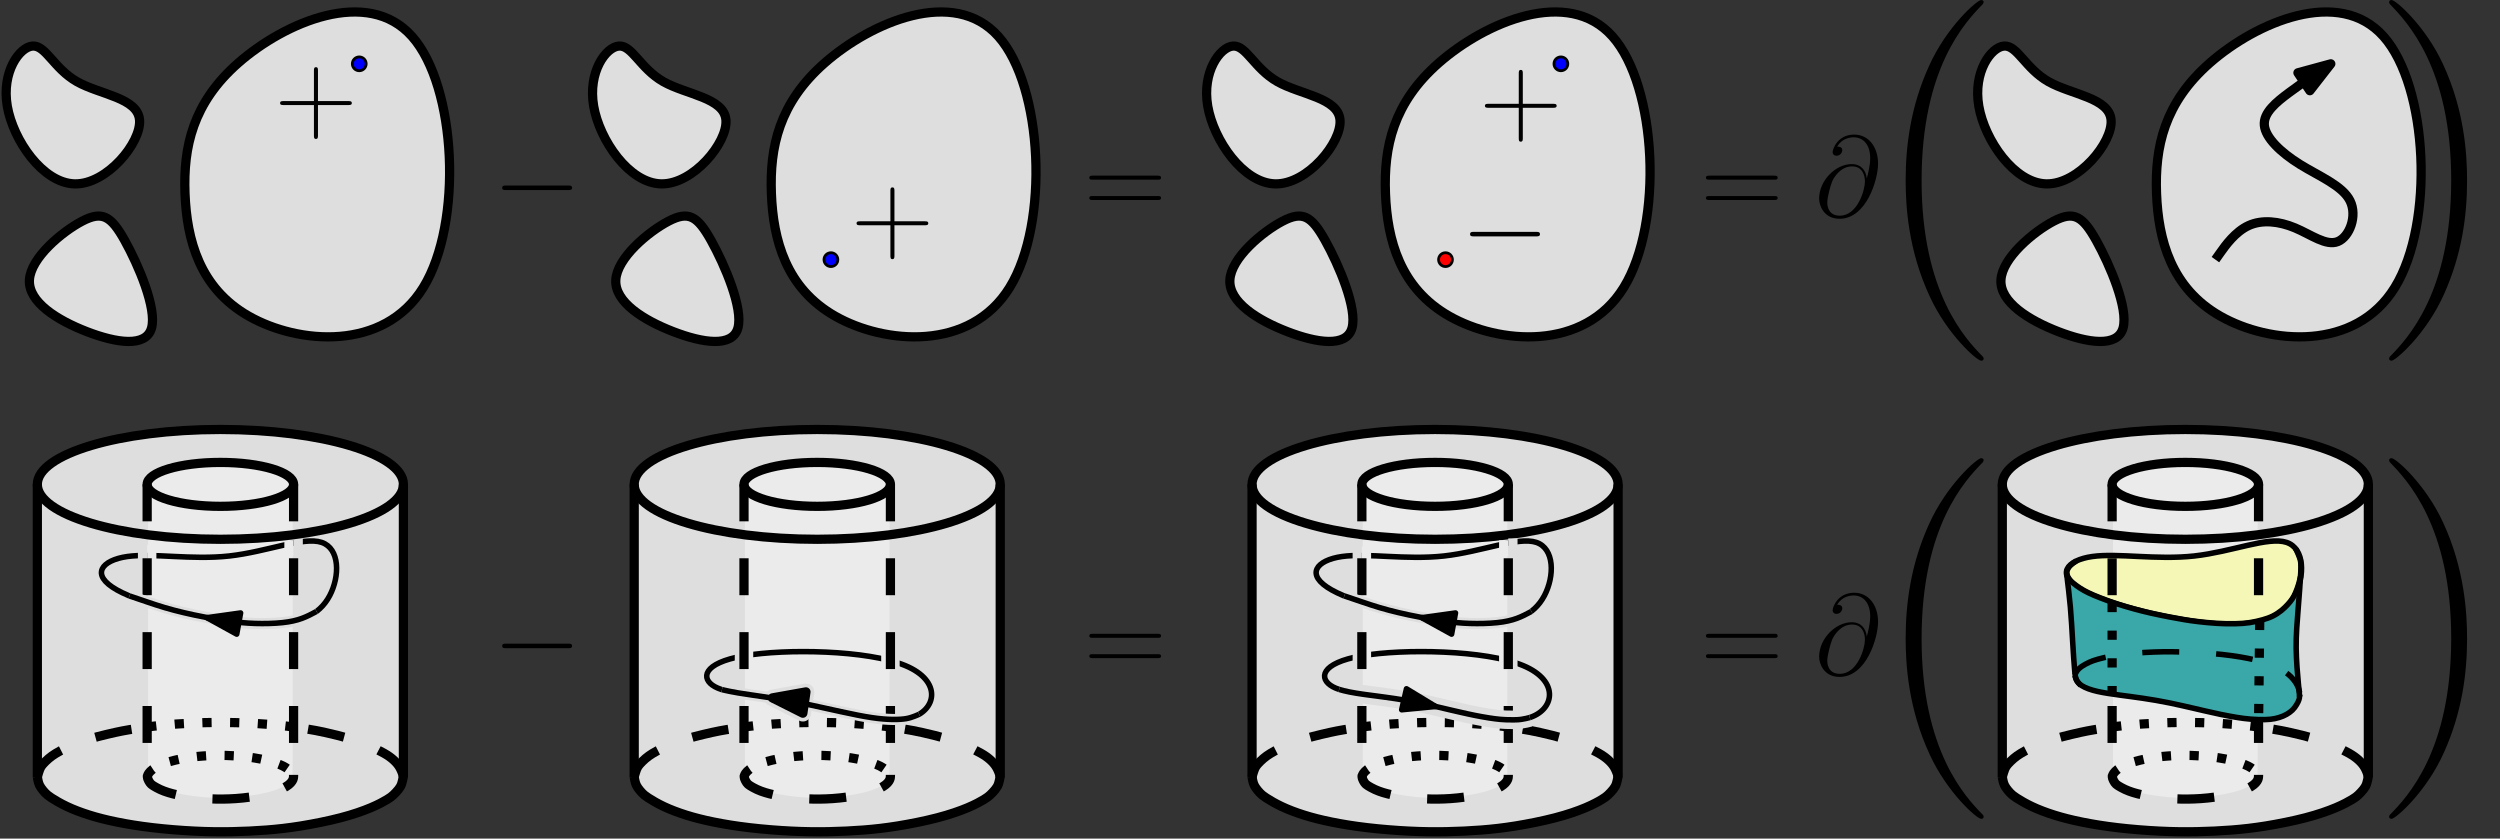 <?xml version="1.0" encoding="UTF-8"?>
<svg xmlns="http://www.w3.org/2000/svg" xmlns:xlink="http://www.w3.org/1999/xlink" width="541.459pt" height="181.631pt" viewBox="0 0 541.459 181.631" version="1.1">
<rect x="0" y="0" width="541.459" height="181.631" fill="#333333" stroke="none"/>
<defs>
<g>
<symbol overflow="visible" id="glyph0-0">
<path style="stroke:none;" d=""/>
</symbol>
<symbol overflow="visible" id="glyph0-1">
<path style="stroke:none;" d="M 16.328 -5.703 C 16.75 -5.703 17.203 -5.703 17.203 -6.188 C 17.203 -6.688 16.75 -6.688 16.328 -6.688 L 2.922 -6.688 C 2.5 -6.688 2.062 -6.688 2.062 -6.188 C 2.062 -5.703 2.5 -5.703 2.922 -5.703 Z M 16.328 -5.703 "/>
</symbol>
<symbol overflow="visible" id="glyph1-0">
<path style="stroke:none;" d=""/>
</symbol>
<symbol overflow="visible" id="glyph1-1">
<path style="stroke:none;" d="M 15.938 -7.953 C 16.312 -7.953 16.672 -7.953 16.672 -8.375 C 16.672 -8.828 16.25 -8.828 15.828 -8.828 L 1.984 -8.828 C 1.562 -8.828 1.141 -8.828 1.141 -8.375 C 1.141 -7.953 1.516 -7.953 1.891 -7.953 Z M 15.828 -3.547 C 16.25 -3.547 16.672 -3.547 16.672 -3.984 C 16.672 -4.406 16.312 -4.406 15.938 -4.406 L 1.891 -4.406 C 1.516 -4.406 1.141 -4.406 1.141 -3.984 C 1.141 -3.547 1.562 -3.547 1.984 -3.547 Z M 15.828 -3.547 "/>
</symbol>
<symbol overflow="visible" id="glyph1-2">
<path style="stroke:none;" d="M 9.344 -5.75 L 15.906 -5.75 C 16.25 -5.75 16.672 -5.75 16.672 -6.172 C 16.672 -6.609 16.281 -6.609 15.906 -6.609 L 9.344 -6.609 L 9.344 -13.188 C 9.344 -13.531 9.344 -13.953 8.922 -13.953 C 8.469 -13.953 8.469 -13.562 8.469 -13.188 L 8.469 -6.609 L 1.906 -6.609 C 1.562 -6.609 1.141 -6.609 1.141 -6.188 C 1.141 -5.75 1.531 -5.75 1.906 -5.75 L 8.469 -5.75 L 8.469 0.812 C 8.469 1.172 8.469 1.594 8.891 1.594 C 9.344 1.594 9.344 1.188 9.344 0.812 Z M 9.344 -5.75 "/>
</symbol>
<symbol overflow="visible" id="glyph2-0">
<path style="stroke:none;" d=""/>
</symbol>
<symbol overflow="visible" id="glyph2-1">
<path style="stroke:none;" d="M 11.25 -8.281 C 11.109 -9.672 10.234 -11.328 8 -11.328 C 4.516 -11.328 0.938 -7.781 0.938 -3.844 C 0.938 -2.328 1.984 0.516 5.359 0.516 C 11.203 0.516 13.703 -8 13.703 -11.406 C 13.703 -14.969 11.703 -17.719 8.531 -17.719 C 4.938 -17.719 3.859 -14.578 3.859 -13.906 C 3.859 -13.672 4.016 -13.141 4.703 -13.141 C 5.578 -13.141 5.953 -13.922 5.953 -14.344 C 5.953 -15.109 5.172 -15.109 4.859 -15.109 C 5.875 -16.953 7.75 -17.125 8.422 -17.125 C 10.609 -17.125 12 -15.391 12 -12.609 C 12 -11.031 11.516 -9.188 11.281 -8.281 Z M 5.422 -0.156 C 3.094 -0.156 2.703 -1.984 2.703 -3.016 C 2.703 -4.109 3.391 -6.672 3.766 -7.578 C 4.094 -8.328 5.5 -10.828 8.078 -10.828 C 10.328 -10.828 10.859 -8.875 10.859 -7.531 C 10.859 -5.703 9.25 -0.156 5.422 -0.156 Z M 5.422 -0.156 "/>
</symbol>
<symbol overflow="visible" id="glyph3-0">
<path style="stroke:none;" d=""/>
</symbol>
<symbol overflow="visible" id="glyph3-1">
<path style="stroke:none;" d="M 23.922 19.078 C 23.922 19 23.922 18.844 23.688 18.609 C 20.094 14.938 10.484 4.922 10.484 -19.469 C 10.484 -43.859 19.938 -53.797 23.766 -57.703 C 23.766 -57.781 23.922 -57.938 23.922 -58.172 C 23.922 -58.406 23.688 -58.562 23.375 -58.562 C 22.516 -58.562 15.875 -52.781 12.047 -44.172 C 8.125 -35.5 7.031 -27.047 7.031 -19.547 C 7.031 -13.922 7.578 -4.375 12.281 5.703 C 16.031 13.844 22.438 19.547 23.375 19.547 C 23.766 19.547 23.922 19.391 23.922 19.078 Z M 23.922 19.078 "/>
</symbol>
<symbol overflow="visible" id="glyph3-2">
<path style="stroke:none;" d="M 20.562 -19.469 C 20.562 -25.094 20.016 -34.641 15.328 -44.719 C 11.578 -52.859 5.156 -58.562 4.219 -58.562 C 3.984 -58.562 3.672 -58.484 3.672 -58.094 C 3.672 -57.938 3.75 -57.859 3.828 -57.703 C 7.578 -53.797 17.125 -43.859 17.125 -19.547 C 17.125 4.844 7.656 14.781 3.828 18.688 C 3.75 18.844 3.672 18.922 3.672 19.078 C 3.672 19.469 3.984 19.547 4.219 19.547 C 5.078 19.547 11.734 13.766 15.562 5.156 C 19.469 -3.516 20.562 -11.969 20.562 -19.469 Z M 20.562 -19.469 "/>
</symbol>
</g>
<clipPath id="clip1">
  <path d="M 7 167 L 89 167 L 89 181.629 L 7 181.629 Z M 7 167 "/>
</clipPath>
<clipPath id="clip2">
  <path d="M 136 167 L 218 167 L 218 181.629 L 136 181.629 Z M 136 167 "/>
</clipPath>
<clipPath id="clip3">
  <path d="M 270 167 L 352 167 L 352 181.629 L 270 181.629 Z M 270 167 "/>
</clipPath>
<clipPath id="clip4">
  <path d="M 432 167 L 514 167 L 514 181.629 L 432 181.629 Z M 432 167 "/>
</clipPath>
</defs>
<g id="surface1">
<path style="fill-rule:evenodd;fill:rgb(87%,87%,87%);fill-opacity:1;stroke-width:0.4;stroke-linecap:butt;stroke-linejoin:round;stroke:rgb(0%,0%,0%);stroke-opacity:1;stroke-miterlimit:10;" d="M 44.607 149.131 C 42.685 149.021 40.564 148.853 38.302 148.603 C 36.041 148.353 33.642 148.018 31.259 147.58 C 28.88 147.143 26.517 146.603 24.431 146.014 C 22.345 145.424 20.533 144.783 18.689 143.834 C 16.845 142.885 14.962 141.623 13.822 140.475 C 12.685 139.322 12.283 138.279 12.084 137.084 C 11.884 135.885 11.884 134.533 11.884 133.029 C 11.884 131.525 11.884 129.869 11.884 128.029 C 11.884 126.186 11.884 124.154 11.884 122.053 C 11.884 119.947 11.884 117.768 11.884 115.396 C 11.884 113.029 11.884 110.475 11.884 107.99 C 11.884 105.51 11.884 103.103 11.884 100.736 C 11.884 98.369 11.884 96.037 11.884 93.896 C 11.884 91.752 11.884 89.799 11.884 87.807 C 11.884 85.814 11.884 83.783 11.884 81.978 C 11.884 80.174 11.884 78.596 11.994 76.971 C 12.099 75.342 12.314 73.67 13.017 72.307 C 13.72 70.947 14.912 69.9 16.373 68.978 C 17.834 68.057 19.564 67.26 21.443 66.568 C 23.322 65.877 25.349 65.291 27.81 64.748 C 30.271 64.205 33.162 63.709 35.541 63.365 C 37.923 63.021 39.791 62.83 42.041 62.67 C 44.294 62.51 46.927 62.373 49.818 62.338 C 52.705 62.303 55.853 62.369 58.599 62.506 C 61.349 62.643 63.697 62.85 66.052 63.154 C 68.412 63.455 70.775 63.85 72.9 64.271 C 75.021 64.697 76.9 65.146 78.888 65.748 C 80.876 66.35 82.978 67.103 84.564 67.779 C 86.15 68.451 87.224 69.041 88.099 69.682 C 88.974 70.322 89.654 71.014 90.13 71.795 C 90.611 72.576 90.892 73.443 91.029 74.514 C 91.169 75.588 91.169 76.865 91.169 78.408 C 91.169 79.947 91.169 81.752 91.169 84.01 C 91.169 86.264 91.169 88.971 91.169 91.225 C 91.169 93.482 91.169 95.287 91.169 97.314 C 91.169 99.346 91.169 101.6 91.169 104.459 C 91.169 107.314 91.169 110.775 91.169 114.193 C 91.169 117.615 91.169 120.998 91.169 123.932 C 91.169 126.861 91.169 129.346 91.169 131.486 C 91.166 133.631 91.166 135.432 91.048 136.744 C 90.927 138.06 90.693 138.881 90.154 139.709 C 89.611 140.533 88.759 141.361 87.416 142.228 C 86.076 143.1 84.24 144.01 82.47 144.728 C 80.701 145.447 78.998 145.975 77.189 146.443 C 75.38 146.912 73.466 147.318 71.541 147.662 C 69.615 148.006 67.677 148.287 65.962 148.498 C 64.248 148.709 62.751 148.85 60.126 148.982 C 57.501 149.111 53.744 149.228 51.001 149.26 C 48.259 149.295 46.533 149.24 44.607 149.131 Z M 44.607 149.131 " transform="matrix(1,0,0,-1,-3.798,242.373)"/>
<path style="fill-rule:evenodd;fill:rgb(92.099%,92.099%,92.099%);fill-opacity:1;stroke-width:0.4;stroke-linecap:butt;stroke-linejoin:round;stroke:rgb(87%,87%,87%);stroke-opacity:1;stroke-miterlimit:10;" d="M 48.103 142.049 C 46.712 141.963 45.474 141.826 44.162 141.6 C 42.849 141.377 41.462 141.064 40.38 140.752 C 39.294 140.439 38.513 140.127 37.892 139.803 C 37.267 139.482 36.802 139.158 36.459 138.775 C 36.115 138.389 35.892 137.947 35.783 137.166 C 35.669 136.381 35.669 135.256 35.669 134.014 C 35.669 132.771 35.669 131.42 35.669 129.951 C 35.669 128.486 35.669 126.908 35.669 125.404 C 35.669 123.9 35.669 122.475 35.669 120.893 C 35.669 119.314 35.669 117.588 35.669 115.857 C 35.669 114.127 35.669 112.396 35.669 110.631 C 35.669 108.865 35.669 107.061 35.669 105.557 C 35.669 104.053 35.669 102.85 35.669 101.498 C 35.669 100.143 35.669 98.639 35.669 97.326 C 35.669 96.01 35.669 94.881 35.669 93.564 C 35.669 92.248 35.669 90.744 35.669 89.166 C 35.669 87.588 35.669 85.936 35.669 84.506 C 35.669 83.076 35.669 81.873 35.669 80.447 C 35.669 79.018 35.669 77.361 35.669 76.256 C 35.669 75.15 35.669 74.596 35.798 74.08 C 35.927 73.564 36.185 73.092 36.564 72.693 C 36.947 72.295 37.455 71.971 38.353 71.584 C 39.251 71.197 40.544 70.748 42.126 70.385 C 43.705 70.025 45.576 69.752 47.271 69.584 C 48.97 69.42 50.494 69.361 52.228 69.404 C 53.962 69.443 55.912 69.584 57.697 69.818 C 59.482 70.053 61.107 70.377 62.376 70.728 C 63.642 71.08 64.552 71.459 65.216 71.799 C 65.88 72.143 66.294 72.447 66.595 72.736 C 66.892 73.025 67.072 73.295 67.185 73.639 C 67.298 73.978 67.341 74.393 67.361 74.939 C 67.384 75.482 67.384 76.162 67.384 77.061 C 67.384 77.963 67.384 79.092 67.384 80.182 C 67.384 81.271 67.384 82.326 67.384 83.83 C 67.384 85.334 67.384 87.287 67.384 89.318 C 67.384 91.346 67.384 93.451 67.384 95.521 C 67.384 97.588 67.384 99.619 67.384 101.311 C 67.384 103.002 67.384 104.353 67.384 105.783 C 67.384 107.213 67.384 108.713 67.384 110.404 C 67.384 112.096 67.384 113.978 67.384 115.592 C 67.384 117.209 67.384 118.564 67.384 119.728 C 67.384 120.893 67.384 121.869 67.384 123.264 C 67.384 124.654 67.384 126.459 67.384 128.037 C 67.384 129.615 67.384 130.971 67.384 132.209 C 67.384 133.451 67.384 134.576 67.384 135.404 C 67.384 136.232 67.384 136.756 67.357 137.166 C 67.326 137.576 67.271 137.869 67.005 138.244 C 66.74 138.619 66.263 139.084 65.685 139.471 C 65.107 139.861 64.423 140.182 63.396 140.514 C 62.373 140.85 61.001 141.201 59.142 141.486 C 57.283 141.771 54.927 141.99 52.982 142.084 C 51.033 142.174 49.494 142.135 48.103 142.049 Z M 48.103 142.049 " transform="matrix(1,0,0,-1,-3.798,242.373)"/>
<path style="fill:none;stroke-width:1.2;stroke-linecap:butt;stroke-linejoin:round;stroke:rgb(0%,0%,0%);stroke-opacity:1;stroke-miterlimit:10;" d="M 29.123 114.603 C 35.037 111.279 49.501 107.764 58.982 107.225 C 68.462 106.686 72.959 109.131 75.197 113.353 C 77.435 117.576 77.416 123.58 73.459 124.9 C 69.498 126.221 61.603 122.857 53.451 121.955 C 45.298 121.057 36.892 122.619 31.373 121.838 C 25.849 121.057 23.209 117.928 29.123 114.603 Z M 29.123 114.603 " transform="matrix(1,0,0,-1,-3.798,242.373)"/>
<path style="fill:none;stroke-width:2;stroke-linecap:butt;stroke-linejoin:round;stroke:rgb(87%,87%,87%);stroke-opacity:1;stroke-miterlimit:10;" d="M 34.669 124.377 L 34.669 120.24 " transform="matrix(1,0,0,-1,-3.798,242.373)"/>
<path style="fill:none;stroke-width:2;stroke-linecap:butt;stroke-linejoin:round;stroke:rgb(92.099%,92.099%,92.099%);stroke-opacity:1;stroke-miterlimit:10;" d="M 36.669 124.377 L 36.669 120.24 " transform="matrix(1,0,0,-1,-3.798,242.373)"/>
<path style="fill:none;stroke-width:2;stroke-linecap:butt;stroke-linejoin:round;stroke:rgb(0%,0%,0%);stroke-opacity:1;stroke-dasharray:8;stroke-miterlimit:10;" d="M 35.669 137.463 L 35.669 74.037 " transform="matrix(1,0,0,-1,-3.798,242.373)"/>
<path style="fill:none;stroke-width:2;stroke-linecap:butt;stroke-linejoin:round;stroke:rgb(92.099%,92.099%,92.099%);stroke-opacity:1;stroke-miterlimit:10;" d="M 66.384 122.088 L 66.384 125.369 " transform="matrix(1,0,0,-1,-3.798,242.373)"/>
<path style="fill:none;stroke-width:2;stroke-linecap:butt;stroke-linejoin:round;stroke:rgb(87%,87%,87%);stroke-opacity:1;stroke-miterlimit:10;" d="M 68.384 122.486 L 68.384 125.771 " transform="matrix(1,0,0,-1,-3.798,242.373)"/>
<path style="fill:none;stroke-width:2;stroke-linecap:butt;stroke-linejoin:round;stroke:rgb(0%,0%,0%);stroke-opacity:1;stroke-dasharray:8;stroke-miterlimit:10;" d="M 67.384 137.463 L 67.384 74.037 " transform="matrix(1,0,0,-1,-3.798,242.373)"/>
<path style="fill:none;stroke-width:2.4;stroke-linecap:butt;stroke-linejoin:round;stroke:rgb(87%,87%,87%);stroke-opacity:1;stroke-miterlimit:10;" d="M 72.349 109.947 C 72.349 109.947 72.349 109.947 71.853 109.682 C 71.357 109.412 70.365 108.873 69.201 108.443 C 68.041 108.018 66.705 107.701 64.943 107.518 C 63.181 107.334 60.998 107.283 59.044 107.346 C 57.091 107.408 55.376 107.584 53.564 107.83 C 51.755 108.076 49.853 108.396 48.162 108.717 C 46.47 109.033 44.994 109.353 43.576 109.689 C 42.158 110.025 40.798 110.381 39.49 110.768 C 38.181 111.154 36.927 111.576 35.658 112.006 C 34.392 112.436 33.115 112.869 32.474 113.088 C 31.837 113.303 31.837 113.303 31.837 113.303 " transform="matrix(1,0,0,-1,-3.798,242.373)"/>
<path style="fill:none;stroke-width:2;stroke-linecap:butt;stroke-linejoin:round;stroke:rgb(0%,0%,0%);stroke-opacity:1;stroke-miterlimit:10;" d="M 91.169 137.463 C 91.169 144.033 73.423 149.357 51.529 149.357 C 29.634 149.357 11.884 144.033 11.884 137.463 C 11.884 130.896 29.634 125.572 51.529 125.572 C 73.423 125.572 91.169 130.896 91.169 137.463 " transform="matrix(1,0,0,-1,-3.798,242.373)"/>
<path style="fill:none;stroke-width:2;stroke-linecap:butt;stroke-linejoin:round;stroke:rgb(0%,0%,0%);stroke-opacity:1;stroke-miterlimit:10;" d="M 67.384 137.463 C 67.384 140.092 60.287 142.221 51.529 142.221 C 42.771 142.221 35.669 140.092 35.669 137.463 C 35.669 134.838 42.771 132.709 51.529 132.709 C 60.287 132.709 67.384 134.838 67.384 137.463 " transform="matrix(1,0,0,-1,-3.798,242.373)"/>
<path style="fill:none;stroke-width:2;stroke-linecap:butt;stroke-linejoin:round;stroke:rgb(0%,0%,0%);stroke-opacity:1;stroke-miterlimit:10;" d="M 11.884 137.463 L 11.884 74.037 " transform="matrix(1,0,0,-1,-3.798,242.373)"/>
<path style="fill:none;stroke-width:2;stroke-linecap:butt;stroke-linejoin:round;stroke:rgb(0%,0%,0%);stroke-opacity:1;stroke-miterlimit:10;" d="M 91.169 137.463 L 91.169 74.037 " transform="matrix(1,0,0,-1,-3.798,242.373)"/>
<g clip-path="url(#clip1)" clip-rule="nonzero">
<path style="fill:none;stroke-width:2;stroke-linecap:butt;stroke-linejoin:round;stroke:rgb(0%,0%,0%);stroke-opacity:1;stroke-miterlimit:10;" d="M 11.884 74.146 C 11.884 74.146 11.884 74.146 11.923 73.92 C 11.959 73.693 12.029 73.244 12.146 72.857 C 12.259 72.471 12.419 72.146 12.666 71.779 C 12.916 71.412 13.251 71.002 13.576 70.658 C 13.904 70.314 14.216 70.037 14.97 69.545 C 15.724 69.057 16.919 68.346 18.33 67.682 C 19.74 67.018 21.373 66.396 23.138 65.842 C 24.908 65.287 26.814 64.799 29.068 64.342 C 31.326 63.881 33.931 63.455 36.861 63.111 C 39.794 62.768 43.048 62.506 45.966 62.365 C 48.88 62.221 51.459 62.193 54.017 62.244 C 56.576 62.291 59.119 62.416 61.541 62.603 C 63.959 62.791 66.251 63.045 68.978 63.486 C 71.705 63.928 74.861 64.557 77.541 65.256 C 80.22 65.955 82.427 66.725 84.099 67.432 C 85.775 68.135 86.916 68.775 87.63 69.205 C 88.341 69.639 88.623 69.857 88.986 70.197 C 89.349 70.537 89.791 71.002 90.115 71.416 C 90.443 71.826 90.65 72.193 90.806 72.67 C 90.966 73.146 91.068 73.736 91.119 74.029 C 91.169 74.322 91.169 74.322 91.169 74.322 " transform="matrix(1,0,0,-1,-3.798,242.373)"/>
</g>
<path style="fill:none;stroke-width:2;stroke-linecap:butt;stroke-linejoin:round;stroke:rgb(0%,0%,0%);stroke-opacity:1;stroke-dasharray:8;stroke-miterlimit:10;" d="M 35.736 74.467 C 35.736 74.467 35.736 74.467 35.728 74.361 C 35.72 74.256 35.701 74.045 35.791 73.756 C 35.88 73.467 36.08 73.103 36.263 72.842 C 36.447 72.584 36.619 72.432 36.986 72.201 C 37.353 71.967 37.916 71.65 38.482 71.389 C 39.048 71.127 39.615 70.92 40.236 70.728 C 40.857 70.537 41.533 70.361 42.248 70.205 C 42.962 70.049 43.716 69.912 44.642 69.783 C 45.564 69.658 46.662 69.537 47.716 69.455 C 48.767 69.373 49.771 69.33 50.716 69.311 C 51.658 69.295 52.541 69.303 53.462 69.342 C 54.388 69.377 55.353 69.439 56.435 69.553 C 57.517 69.666 58.716 69.834 59.763 70.021 C 60.81 70.209 61.709 70.42 62.408 70.611 C 63.107 70.803 63.615 70.975 64.158 71.201 C 64.701 71.432 65.279 71.717 65.736 71.998 C 66.197 72.279 66.533 72.553 66.775 72.822 C 67.017 73.088 67.169 73.346 67.255 73.564 C 67.341 73.783 67.361 73.967 67.373 74.127 C 67.384 74.283 67.384 74.412 67.384 74.478 C 67.384 74.545 67.384 74.545 67.384 74.545 " transform="matrix(1,0,0,-1,-3.798,242.373)"/>
<path style="fill:none;stroke-width:2;stroke-linecap:butt;stroke-linejoin:round;stroke:rgb(0%,0%,0%);stroke-opacity:1;stroke-dasharray:2,4;stroke-miterlimit:10;" d="M 35.72 74.24 C 35.72 74.24 35.72 74.24 35.748 74.334 C 35.771 74.424 35.822 74.611 35.994 74.865 C 36.166 75.119 36.455 75.439 36.869 75.752 C 37.283 76.068 37.822 76.377 38.419 76.65 C 39.017 76.928 39.673 77.166 40.451 77.393 C 41.228 77.619 42.13 77.838 42.959 78.006 C 43.787 78.174 44.548 78.291 45.322 78.393 C 46.091 78.49 46.88 78.572 47.693 78.631 C 48.509 78.693 49.353 78.736 50.201 78.756 C 51.048 78.779 51.9 78.779 52.767 78.756 C 53.63 78.736 54.509 78.693 55.318 78.635 C 56.123 78.576 56.861 78.502 57.677 78.396 C 58.498 78.287 59.392 78.143 60.205 77.986 C 61.017 77.826 61.744 77.654 62.455 77.443 C 63.169 77.232 63.869 76.99 64.412 76.768 C 64.951 76.549 65.337 76.35 65.697 76.127 C 66.056 75.9 66.388 75.65 66.65 75.385 C 66.912 75.115 67.099 74.838 67.209 74.627 C 67.318 74.42 67.345 74.283 67.361 74.213 C 67.376 74.143 67.376 74.143 67.376 74.143 " transform="matrix(1,0,0,-1,-3.798,242.373)"/>
<path style="fill:none;stroke-width:2;stroke-linecap:butt;stroke-linejoin:round;stroke:rgb(0%,0%,0%);stroke-opacity:1;stroke-dasharray:8;stroke-miterlimit:10;" d="M 91.169 74.322 C 91.169 74.322 91.169 74.322 91.052 74.646 C 90.935 74.971 90.701 75.619 90.361 76.201 C 90.021 76.779 89.576 77.291 89.044 77.775 C 88.513 78.26 87.896 78.717 86.873 79.295 C 85.853 79.873 84.427 80.572 83.146 81.111 C 81.869 81.654 80.736 82.045 79.255 82.467 C 77.779 82.889 75.959 83.35 74.361 83.701 C 72.763 84.057 71.392 84.307 70.267 84.486 C 69.142 84.67 68.263 84.783 67.826 84.842 C 67.384 84.896 67.384 84.896 67.384 84.896 " transform="matrix(1,0,0,-1,-3.798,242.373)"/>
<path style="fill:none;stroke-width:2;stroke-linecap:butt;stroke-linejoin:round;stroke:rgb(0%,0%,0%);stroke-opacity:1;stroke-dasharray:8;stroke-miterlimit:10;" d="M 11.884 74.107 C 11.884 74.107 11.884 74.107 11.974 74.416 C 12.06 74.728 12.236 75.346 12.412 75.787 C 12.587 76.232 12.767 76.502 13.091 76.865 C 13.412 77.232 13.88 77.697 14.357 78.103 C 14.834 78.506 15.314 78.846 15.912 79.213 C 16.513 79.576 17.228 79.967 17.994 80.334 C 18.759 80.701 19.576 81.049 20.31 81.338 C 21.041 81.627 21.693 81.853 22.419 82.092 C 23.15 82.326 23.962 82.568 25.068 82.857 C 26.173 83.146 27.576 83.482 28.716 83.732 C 29.853 83.982 30.724 84.15 31.841 84.338 C 32.955 84.521 34.314 84.728 34.994 84.83 C 35.669 84.932 35.669 84.932 35.669 84.932 " transform="matrix(1,0,0,-1,-3.798,242.373)"/>
<path style="fill:none;stroke-width:2;stroke-linecap:butt;stroke-linejoin:round;stroke:rgb(0%,0%,0%);stroke-opacity:1;stroke-dasharray:2,4;stroke-miterlimit:10;" d="M 35.669 84.932 C 35.669 84.932 35.669 84.932 36.115 84.986 C 36.556 85.037 37.443 85.146 38.462 85.248 C 39.478 85.353 40.63 85.459 41.896 85.553 C 43.166 85.646 44.548 85.728 45.939 85.787 C 47.33 85.846 48.724 85.885 50.22 85.896 C 51.72 85.908 53.318 85.896 54.794 85.861 C 56.271 85.83 57.63 85.771 58.919 85.701 C 60.212 85.627 61.435 85.537 62.459 85.455 C 63.482 85.369 64.298 85.291 65.084 85.201 C 65.873 85.115 66.626 85.025 67.005 84.978 C 67.384 84.932 67.384 84.932 67.384 84.932 " transform="matrix(1,0,0,-1,-3.798,242.373)"/>
<path style="fill-rule:evenodd;fill:rgb(87%,87%,87%);fill-opacity:1;stroke-width:0.4;stroke-linecap:butt;stroke-linejoin:round;stroke:rgb(0%,0%,0%);stroke-opacity:1;stroke-miterlimit:10;" d="M 173.873 149.131 C 171.951 149.021 169.83 148.853 167.568 148.603 C 165.31 148.353 162.908 148.018 160.529 147.58 C 158.146 147.143 155.783 146.603 153.697 146.014 C 151.611 145.424 149.802 144.783 147.955 143.834 C 146.111 142.885 144.228 141.623 143.091 140.475 C 141.951 139.322 141.552 138.279 141.349 137.084 C 141.154 135.885 141.154 134.533 141.154 133.029 C 141.154 131.525 141.154 129.869 141.154 128.029 C 141.154 126.186 141.154 124.154 141.154 122.053 C 141.154 119.947 141.154 117.768 141.154 115.396 C 141.154 113.029 141.154 110.475 141.154 107.99 C 141.154 105.51 141.154 103.103 141.154 100.736 C 141.154 98.369 141.154 96.037 141.154 93.896 C 141.154 91.752 141.154 89.799 141.154 87.807 C 141.154 85.814 141.154 83.783 141.154 81.978 C 141.154 80.174 141.154 78.596 141.259 76.971 C 141.365 75.342 141.58 73.67 142.283 72.307 C 142.986 70.947 144.177 69.9 145.638 68.978 C 147.099 68.057 148.83 67.26 150.709 66.568 C 152.591 65.877 154.619 65.291 157.076 64.748 C 159.537 64.205 162.427 63.709 164.806 63.365 C 167.189 63.021 169.056 62.83 171.31 62.67 C 173.56 62.51 176.193 62.373 179.084 62.338 C 181.974 62.303 185.119 62.369 187.865 62.506 C 190.615 62.643 192.962 62.85 195.318 63.154 C 197.677 63.455 200.041 63.85 202.166 64.271 C 204.287 64.697 206.166 65.146 208.154 65.748 C 210.142 66.35 212.244 67.103 213.83 67.779 C 215.416 68.451 216.49 69.041 217.365 69.682 C 218.24 70.322 218.919 71.014 219.4 71.795 C 219.876 72.576 220.158 73.443 220.298 74.514 C 220.435 75.588 220.435 76.865 220.435 78.408 C 220.435 79.947 220.435 81.752 220.435 84.01 C 220.435 86.264 220.435 88.971 220.435 91.225 C 220.435 93.482 220.435 95.287 220.435 97.314 C 220.435 99.346 220.435 101.6 220.435 104.459 C 220.435 107.314 220.435 110.775 220.435 114.193 C 220.435 117.615 220.435 120.998 220.435 123.932 C 220.435 126.861 220.435 129.346 220.435 131.486 C 220.435 133.631 220.431 135.432 220.314 136.744 C 220.197 138.06 219.962 138.881 219.419 139.709 C 218.876 140.533 218.025 141.361 216.681 142.228 C 215.341 143.1 213.505 144.01 211.736 144.728 C 209.966 145.447 208.263 145.975 206.455 146.443 C 204.646 146.912 202.732 147.318 200.806 147.662 C 198.88 148.006 196.947 148.287 195.228 148.498 C 193.513 148.709 192.017 148.85 189.392 148.982 C 186.767 149.111 183.009 149.228 180.267 149.26 C 177.525 149.295 175.798 149.24 173.873 149.131 Z M 173.873 149.131 " transform="matrix(1,0,0,-1,-3.798,242.373)"/>
<path style="fill-rule:evenodd;fill:rgb(92.099%,92.099%,92.099%);fill-opacity:1;stroke-width:0.4;stroke-linecap:butt;stroke-linejoin:round;stroke:rgb(87%,87%,87%);stroke-opacity:1;stroke-miterlimit:10;" d="M 177.369 142.049 C 175.982 141.963 174.74 141.826 173.427 141.6 C 172.115 141.377 170.728 141.064 169.646 140.752 C 168.56 140.439 167.779 140.127 167.158 139.803 C 166.533 139.482 166.072 139.158 165.728 138.775 C 165.384 138.389 165.162 137.947 165.048 137.166 C 164.935 136.381 164.935 135.256 164.935 134.014 C 164.935 132.771 164.935 131.42 164.935 129.951 C 164.935 128.486 164.935 126.908 164.935 125.404 C 164.935 123.9 164.935 122.475 164.935 120.893 C 164.935 119.314 164.935 117.588 164.935 115.857 C 164.935 114.127 164.935 112.396 164.935 110.631 C 164.935 108.865 164.935 107.061 164.935 105.557 C 164.935 104.053 164.935 102.85 164.935 101.498 C 164.935 100.143 164.935 98.639 164.935 97.326 C 164.935 96.01 164.935 94.881 164.935 93.564 C 164.935 92.248 164.935 90.744 164.935 89.166 C 164.935 87.588 164.935 85.936 164.935 84.506 C 164.935 83.076 164.935 81.873 164.935 80.447 C 164.935 79.018 164.935 77.361 164.935 76.256 C 164.935 75.15 164.935 74.596 165.064 74.08 C 165.193 73.564 165.451 73.092 165.834 72.693 C 166.212 72.295 166.72 71.971 167.619 71.584 C 168.517 71.197 169.81 70.748 171.392 70.385 C 172.974 70.025 174.841 69.752 176.541 69.584 C 178.236 69.42 179.759 69.361 181.494 69.404 C 183.228 69.443 185.177 69.584 186.962 69.818 C 188.748 70.053 190.376 70.377 191.642 70.728 C 192.912 71.08 193.822 71.459 194.482 71.799 C 195.146 72.143 195.56 72.447 195.861 72.736 C 196.158 73.025 196.341 73.295 196.451 73.639 C 196.564 73.978 196.607 74.393 196.63 74.939 C 196.65 75.482 196.65 76.162 196.65 77.061 C 196.65 77.963 196.65 79.092 196.65 80.182 C 196.65 81.271 196.65 82.326 196.65 83.83 C 196.65 85.334 196.65 87.287 196.65 89.318 C 196.65 91.346 196.65 93.451 196.65 95.521 C 196.65 97.588 196.65 99.619 196.65 101.311 C 196.65 103.002 196.65 104.353 196.65 105.783 C 196.65 107.213 196.65 108.713 196.65 110.404 C 196.65 112.096 196.65 113.978 196.65 115.592 C 196.65 117.209 196.65 118.564 196.65 119.728 C 196.65 120.893 196.65 121.869 196.65 123.264 C 196.65 124.654 196.65 126.459 196.65 128.037 C 196.65 129.615 196.65 130.971 196.65 132.209 C 196.65 133.451 196.65 134.576 196.65 135.404 C 196.65 136.232 196.65 136.756 196.623 137.166 C 196.595 137.576 196.537 137.869 196.271 138.244 C 196.005 138.619 195.533 139.084 194.951 139.471 C 194.373 139.861 193.689 140.182 192.662 140.514 C 191.638 140.85 190.267 141.201 188.408 141.486 C 186.548 141.771 184.193 141.99 182.248 142.084 C 180.298 142.174 178.759 142.135 177.369 142.049 Z M 177.369 142.049 " transform="matrix(1,0,0,-1,-3.798,242.373)"/>
<path style="fill:none;stroke-width:2;stroke-linecap:butt;stroke-linejoin:round;stroke:rgb(0%,0%,0%);stroke-opacity:1;stroke-miterlimit:10;" d="M 220.435 137.463 C 220.435 144.033 202.689 149.357 180.794 149.357 C 158.9 149.357 141.154 144.033 141.154 137.463 C 141.154 130.896 158.9 125.572 180.794 125.572 C 202.689 125.572 220.435 130.896 220.435 137.463 " transform="matrix(1,0,0,-1,-3.798,242.373)"/>
<path style="fill:none;stroke-width:2;stroke-linecap:butt;stroke-linejoin:round;stroke:rgb(0%,0%,0%);stroke-opacity:1;stroke-miterlimit:10;" d="M 196.65 137.463 C 196.65 140.092 189.552 142.221 180.794 142.221 C 172.037 142.221 164.935 140.092 164.935 137.463 C 164.935 134.838 172.037 132.709 180.794 132.709 C 189.552 132.709 196.65 134.838 196.65 137.463 " transform="matrix(1,0,0,-1,-3.798,242.373)"/>
<path style="fill:none;stroke-width:2;stroke-linecap:butt;stroke-linejoin:round;stroke:rgb(0%,0%,0%);stroke-opacity:1;stroke-miterlimit:10;" d="M 141.154 137.463 L 141.154 74.037 " transform="matrix(1,0,0,-1,-3.798,242.373)"/>
<path style="fill:none;stroke-width:2;stroke-linecap:butt;stroke-linejoin:round;stroke:rgb(0%,0%,0%);stroke-opacity:1;stroke-miterlimit:10;" d="M 220.435 137.463 L 220.435 74.037 " transform="matrix(1,0,0,-1,-3.798,242.373)"/>
<path style="fill:none;stroke-width:1.2;stroke-linecap:butt;stroke-linejoin:round;stroke:rgb(0%,0%,0%);stroke-opacity:1;stroke-miterlimit:10;" d="M 158.634 93.639 C 161.759 91.928 168.408 91.928 176.763 90.268 C 185.119 88.607 195.185 85.283 200.904 86.846 C 206.623 88.412 207.99 94.861 199.83 98.232 C 191.669 101.603 173.978 101.896 164.935 100.334 C 155.896 98.771 155.505 95.35 158.634 93.639 Z M 158.634 93.639 " transform="matrix(1,0,0,-1,-3.798,242.373)"/>
<path style="fill:none;stroke-width:2;stroke-linecap:butt;stroke-linejoin:round;stroke:rgb(87%,87%,87%);stroke-opacity:1;stroke-miterlimit:10;" d="M 163.935 101.697 L 163.935 98.166 " transform="matrix(1,0,0,-1,-3.798,242.373)"/>
<path style="fill:none;stroke-width:2;stroke-linecap:butt;stroke-linejoin:round;stroke:rgb(92.099%,92.099%,92.099%);stroke-opacity:1;stroke-miterlimit:10;" d="M 165.935 101.697 L 165.935 98.166 " transform="matrix(1,0,0,-1,-3.798,242.373)"/>
<path style="fill:none;stroke-width:2;stroke-linecap:butt;stroke-linejoin:round;stroke:rgb(0%,0%,0%);stroke-opacity:1;stroke-dasharray:8;stroke-miterlimit:10;" d="M 164.935 137.463 L 164.935 74.037 " transform="matrix(1,0,0,-1,-3.798,242.373)"/>
<path style="fill:none;stroke-width:2;stroke-linecap:butt;stroke-linejoin:round;stroke:rgb(92.099%,92.099%,92.099%);stroke-opacity:1;stroke-miterlimit:10;" d="M 195.65 100.967 L 195.65 96.951 " transform="matrix(1,0,0,-1,-3.798,242.373)"/>
<path style="fill:none;stroke-width:2;stroke-linecap:butt;stroke-linejoin:round;stroke:rgb(87%,87%,87%);stroke-opacity:1;stroke-miterlimit:10;" d="M 197.65 100.967 L 197.65 96.951 " transform="matrix(1,0,0,-1,-3.798,242.373)"/>
<path style="fill:none;stroke-width:2;stroke-linecap:butt;stroke-linejoin:round;stroke:rgb(0%,0%,0%);stroke-opacity:1;stroke-dasharray:8;stroke-miterlimit:10;" d="M 196.65 137.463 L 196.65 74.037 " transform="matrix(1,0,0,-1,-3.798,242.373)"/>
<g clip-path="url(#clip2)" clip-rule="nonzero">
<path style="fill:none;stroke-width:2;stroke-linecap:butt;stroke-linejoin:round;stroke:rgb(0%,0%,0%);stroke-opacity:1;stroke-miterlimit:10;" d="M 141.154 74.146 C 141.154 74.146 141.154 74.146 141.189 73.92 C 141.224 73.693 141.298 73.244 141.412 72.857 C 141.529 72.471 141.685 72.146 141.931 71.779 C 142.181 71.412 142.517 71.002 142.845 70.658 C 143.169 70.314 143.486 70.037 144.24 69.545 C 144.994 69.057 146.185 68.346 147.595 67.682 C 149.009 67.018 150.638 66.396 152.404 65.842 C 154.173 65.287 156.08 64.799 158.334 64.342 C 160.591 63.881 163.197 63.455 166.126 63.111 C 169.06 62.768 172.318 62.506 175.232 62.365 C 178.15 62.221 180.724 62.193 183.283 62.244 C 185.841 62.291 188.384 62.416 190.806 62.603 C 193.224 62.791 195.517 63.045 198.244 63.486 C 200.97 63.928 204.126 64.557 206.806 65.256 C 209.486 65.955 211.693 66.725 213.369 67.432 C 215.041 68.135 216.181 68.775 216.896 69.205 C 217.607 69.639 217.888 69.857 218.251 70.197 C 218.615 70.537 219.056 71.002 219.38 71.416 C 219.709 71.826 219.919 72.193 220.076 72.67 C 220.232 73.146 220.334 73.736 220.384 74.029 C 220.435 74.322 220.435 74.322 220.435 74.322 " transform="matrix(1,0,0,-1,-3.798,242.373)"/>
</g>
<path style="fill:none;stroke-width:2;stroke-linecap:butt;stroke-linejoin:round;stroke:rgb(0%,0%,0%);stroke-opacity:1;stroke-dasharray:8;stroke-miterlimit:10;" d="M 165.001 74.467 C 165.001 74.467 165.001 74.467 164.994 74.361 C 164.986 74.256 164.966 74.045 165.056 73.756 C 165.15 73.467 165.345 73.103 165.529 72.842 C 165.712 72.584 165.884 72.432 166.251 72.201 C 166.619 71.967 167.181 71.65 167.748 71.389 C 168.314 71.127 168.88 70.92 169.501 70.728 C 170.123 70.537 170.798 70.361 171.513 70.205 C 172.228 70.049 172.982 69.912 173.908 69.783 C 174.834 69.658 175.931 69.537 176.982 69.455 C 178.033 69.373 179.037 69.33 179.982 69.311 C 180.923 69.295 181.806 69.303 182.732 69.342 C 183.654 69.377 184.619 69.439 185.701 69.553 C 186.783 69.666 187.982 69.834 189.033 70.021 C 190.08 70.209 190.974 70.42 191.673 70.611 C 192.376 70.803 192.88 70.975 193.423 71.201 C 193.966 71.432 194.544 71.717 195.005 71.998 C 195.462 72.279 195.798 72.553 196.041 72.822 C 196.283 73.088 196.435 73.346 196.521 73.564 C 196.607 73.783 196.63 73.967 196.638 74.127 C 196.65 74.283 196.65 74.412 196.65 74.478 C 196.65 74.545 196.65 74.545 196.65 74.545 " transform="matrix(1,0,0,-1,-3.798,242.373)"/>
<path style="fill:none;stroke-width:2;stroke-linecap:butt;stroke-linejoin:round;stroke:rgb(0%,0%,0%);stroke-opacity:1;stroke-dasharray:2,4;stroke-miterlimit:10;" d="M 164.986 74.24 C 164.986 74.24 164.986 74.24 165.013 74.334 C 165.037 74.424 165.091 74.611 165.259 74.865 C 165.431 75.119 165.72 75.439 166.134 75.752 C 166.552 76.068 167.087 76.377 167.685 76.65 C 168.283 76.928 168.939 77.166 169.716 77.393 C 170.498 77.619 171.396 77.838 172.224 78.006 C 173.056 78.174 173.814 78.291 174.587 78.393 C 175.361 78.49 176.146 78.572 176.962 78.631 C 177.775 78.693 178.619 78.736 179.466 78.756 C 180.314 78.779 181.166 78.779 182.033 78.756 C 182.896 78.736 183.775 78.693 184.584 78.635 C 185.392 78.576 186.126 78.502 186.947 78.396 C 187.763 78.287 188.658 78.143 189.47 77.986 C 190.283 77.826 191.009 77.654 191.72 77.443 C 192.435 77.232 193.134 76.99 193.677 76.768 C 194.22 76.549 194.607 76.35 194.962 76.127 C 195.326 75.9 195.658 75.65 195.916 75.385 C 196.177 75.115 196.365 74.838 196.474 74.627 C 196.584 74.42 196.611 74.283 196.626 74.213 C 196.642 74.143 196.642 74.143 196.642 74.143 " transform="matrix(1,0,0,-1,-3.798,242.373)"/>
<path style="fill:none;stroke-width:2;stroke-linecap:butt;stroke-linejoin:round;stroke:rgb(0%,0%,0%);stroke-opacity:1;stroke-dasharray:8;stroke-miterlimit:10;" d="M 220.435 74.322 C 220.435 74.322 220.435 74.322 220.318 74.646 C 220.201 74.971 219.966 75.619 219.626 76.201 C 219.287 76.779 218.841 77.291 218.31 77.775 C 217.779 78.26 217.162 78.717 216.138 79.295 C 215.119 79.873 213.693 80.572 212.412 81.111 C 211.134 81.654 210.001 82.045 208.525 82.467 C 207.044 82.889 205.224 83.35 203.626 83.701 C 202.033 84.057 200.658 84.307 199.533 84.486 C 198.408 84.67 197.529 84.783 197.091 84.842 C 196.65 84.896 196.65 84.896 196.65 84.896 " transform="matrix(1,0,0,-1,-3.798,242.373)"/>
<path style="fill:none;stroke-width:2;stroke-linecap:butt;stroke-linejoin:round;stroke:rgb(0%,0%,0%);stroke-opacity:1;stroke-dasharray:8;stroke-miterlimit:10;" d="M 141.154 74.107 C 141.154 74.107 141.154 74.107 141.24 74.416 C 141.326 74.728 141.501 75.346 141.677 75.787 C 141.853 76.232 142.033 76.502 142.357 76.865 C 142.681 77.232 143.15 77.697 143.623 78.103 C 144.099 78.506 144.58 78.846 145.177 79.213 C 145.779 79.576 146.494 79.967 147.259 80.334 C 148.025 80.701 148.841 81.049 149.576 81.338 C 150.31 81.627 150.959 81.853 151.685 82.092 C 152.416 82.326 153.228 82.568 154.334 82.857 C 155.439 83.146 156.841 83.482 157.982 83.732 C 159.119 83.982 159.994 84.15 161.107 84.338 C 162.22 84.521 163.58 84.728 164.259 84.83 C 164.935 84.932 164.935 84.932 164.935 84.932 " transform="matrix(1,0,0,-1,-3.798,242.373)"/>
<path style="fill:none;stroke-width:2;stroke-linecap:butt;stroke-linejoin:round;stroke:rgb(0%,0%,0%);stroke-opacity:1;stroke-dasharray:2,4;stroke-miterlimit:10;" d="M 164.935 84.932 C 164.935 84.932 164.935 84.932 165.38 84.986 C 165.822 85.037 166.709 85.146 167.728 85.248 C 168.748 85.353 169.896 85.459 171.162 85.553 C 172.431 85.646 173.814 85.728 175.205 85.787 C 176.595 85.846 177.99 85.885 179.49 85.896 C 180.986 85.908 182.584 85.896 184.06 85.861 C 185.541 85.83 186.896 85.771 188.185 85.701 C 189.478 85.627 190.705 85.537 191.724 85.455 C 192.748 85.369 193.564 85.291 194.349 85.201 C 195.138 85.115 195.896 85.025 196.275 84.978 C 196.65 84.932 196.65 84.932 196.65 84.932 " transform="matrix(1,0,0,-1,-3.798,242.373)"/>
<path style="fill:none;stroke-width:2.4;stroke-linecap:butt;stroke-linejoin:round;stroke:rgb(87%,87%,87%);stroke-opacity:1;stroke-miterlimit:10;" d="M 202.876 87.674 C 202.876 87.674 202.876 87.674 202.58 87.545 C 202.283 87.416 201.689 87.158 201.056 86.967 C 200.427 86.775 199.759 86.646 198.787 86.588 C 197.814 86.525 196.537 86.529 195.048 86.658 C 193.556 86.783 191.861 87.033 189.611 87.471 C 187.365 87.908 184.568 88.537 182.209 89.057 C 179.853 89.58 177.939 89.994 175.923 90.369 C 173.908 90.748 171.791 91.08 169.623 91.404 C 167.455 91.728 165.232 92.037 163.642 92.303 C 162.06 92.568 161.111 92.787 160.634 92.9 C 160.162 93.01 160.162 93.01 160.162 93.01 " transform="matrix(1,0,0,-1,-3.798,242.373)"/>
<path style="fill:none;stroke-width:3.6;stroke-linecap:butt;stroke-linejoin:round;stroke:rgb(87%,87%,87%);stroke-opacity:1;stroke-miterlimit:10;" d="M 172.209 91.057 C 172.209 91.057 172.209 91.057 172.158 91.064 C 172.103 91.072 171.994 91.088 171.806 91.115 C 171.623 91.143 171.357 91.182 171.224 91.201 C 171.091 91.221 171.091 91.221 171.091 91.221 " transform="matrix(1,0,0,-1,-3.798,242.373)"/>
<path style="fill-rule:evenodd;fill:rgb(87%,87%,87%);fill-opacity:1;stroke-width:3.6;stroke-linecap:butt;stroke-linejoin:round;stroke:rgb(87%,87%,87%);stroke-opacity:1;stroke-miterlimit:10;" d="M 171.091 91.221 L 177.681 87.908 L 178.353 92.521 Z M 171.091 91.221 " transform="matrix(1,0,0,-1,-3.798,242.373)"/>
<path style="fill-rule:evenodd;fill:rgb(87%,87%,87%);fill-opacity:1;stroke-width:0.4;stroke-linecap:butt;stroke-linejoin:round;stroke:rgb(0%,0%,0%);stroke-opacity:1;stroke-miterlimit:10;" d="M 307.693 149.131 C 305.767 149.021 303.65 148.853 301.388 148.603 C 299.126 148.353 296.724 148.018 294.345 147.58 C 291.962 147.143 289.599 146.603 287.513 146.014 C 285.427 145.424 283.619 144.783 281.775 143.834 C 279.927 142.885 278.048 141.623 276.908 140.475 C 275.767 139.322 275.369 138.279 275.169 137.084 C 274.97 135.885 274.97 134.533 274.97 133.029 C 274.97 131.525 274.97 129.869 274.97 128.029 C 274.97 126.186 274.97 124.154 274.97 122.053 C 274.97 119.947 274.97 117.768 274.97 115.396 C 274.97 113.029 274.97 110.475 274.97 107.99 C 274.97 105.51 274.97 103.103 274.97 100.736 C 274.97 98.369 274.97 96.037 274.97 93.896 C 274.97 91.752 274.97 89.799 274.97 87.807 C 274.97 85.814 274.97 83.783 274.97 81.978 C 274.97 80.174 274.97 78.596 275.076 76.971 C 275.185 75.342 275.4 73.67 276.099 72.307 C 276.802 70.947 277.994 69.9 279.455 68.978 C 280.916 68.057 282.65 67.26 284.529 66.568 C 286.408 65.877 288.435 65.291 290.892 64.748 C 293.353 64.205 296.244 63.709 298.626 63.365 C 301.005 63.021 302.876 62.83 305.126 62.67 C 307.376 62.51 310.009 62.373 312.9 62.338 C 315.791 62.303 318.935 62.369 321.685 62.506 C 324.431 62.643 326.779 62.85 329.138 63.154 C 331.494 63.455 333.861 63.85 335.982 64.271 C 338.107 64.697 339.982 65.146 341.974 65.748 C 343.962 66.35 346.06 67.103 347.65 67.779 C 349.236 68.451 350.306 69.041 351.181 69.682 C 352.056 70.322 352.736 71.014 353.216 71.795 C 353.697 72.576 353.974 73.443 354.115 74.514 C 354.255 75.588 354.255 76.865 354.255 78.408 C 354.255 79.947 354.255 81.752 354.255 84.01 C 354.255 86.264 354.255 88.971 354.255 91.225 C 354.255 93.482 354.255 95.287 354.255 97.314 C 354.255 99.346 354.255 101.6 354.255 104.459 C 354.255 107.314 354.255 110.775 354.255 114.193 C 354.255 117.615 354.255 120.998 354.255 123.932 C 354.255 126.861 354.255 129.346 354.251 131.486 C 354.251 133.631 354.248 135.432 354.13 136.744 C 354.013 138.06 353.779 138.881 353.236 139.709 C 352.693 140.533 351.845 141.361 350.501 142.228 C 349.158 143.1 347.322 144.01 345.552 144.728 C 343.787 145.447 342.084 145.975 340.275 146.443 C 338.462 146.912 336.548 147.318 334.623 147.662 C 332.701 148.006 330.763 148.287 329.048 148.498 C 327.334 148.709 325.837 148.85 323.212 148.982 C 320.584 149.111 316.826 149.228 314.084 149.26 C 311.341 149.295 309.615 149.24 307.693 149.131 Z M 307.693 149.131 " transform="matrix(1,0,0,-1,-3.798,242.373)"/>
<path style="fill-rule:evenodd;fill:rgb(92.099%,92.099%,92.099%);fill-opacity:1;stroke-width:0.4;stroke-linecap:butt;stroke-linejoin:round;stroke:rgb(87%,87%,87%);stroke-opacity:1;stroke-miterlimit:10;" d="M 311.189 142.049 C 309.798 141.963 308.556 141.826 307.244 141.6 C 305.931 141.377 304.548 141.064 303.462 140.752 C 302.38 140.439 301.599 140.127 300.974 139.803 C 300.353 139.482 299.888 139.158 299.544 138.775 C 299.201 138.389 298.978 137.947 298.869 137.166 C 298.755 136.381 298.755 135.256 298.755 134.014 C 298.755 132.771 298.755 131.42 298.755 129.951 C 298.755 128.486 298.755 126.908 298.755 125.404 C 298.755 123.9 298.755 122.475 298.755 120.893 C 298.755 119.314 298.755 117.588 298.755 115.857 C 298.755 114.127 298.755 112.396 298.755 110.631 C 298.755 108.865 298.755 107.061 298.755 105.557 C 298.755 104.053 298.755 102.85 298.755 101.498 C 298.755 100.143 298.755 98.639 298.755 97.326 C 298.755 96.01 298.755 94.881 298.755 93.564 C 298.755 92.248 298.755 90.744 298.755 89.166 C 298.755 87.588 298.755 85.936 298.755 84.506 C 298.755 83.076 298.755 81.873 298.755 80.447 C 298.755 79.018 298.755 77.361 298.755 76.256 C 298.755 75.15 298.755 74.596 298.884 74.08 C 299.013 73.564 299.267 73.092 299.65 72.693 C 300.033 72.295 300.537 71.971 301.435 71.584 C 302.337 71.197 303.626 70.748 305.209 70.385 C 306.791 70.025 308.662 69.752 310.357 69.584 C 312.052 69.42 313.576 69.361 315.31 69.404 C 317.048 69.443 318.994 69.584 320.783 69.818 C 322.568 70.053 324.193 70.377 325.459 70.728 C 326.728 71.08 327.638 71.459 328.302 71.799 C 328.962 72.143 329.38 72.447 329.677 72.736 C 329.978 73.025 330.158 73.295 330.271 73.639 C 330.38 73.978 330.423 74.393 330.447 74.939 C 330.47 75.482 330.47 76.162 330.47 77.061 C 330.47 77.963 330.47 79.092 330.47 80.182 C 330.47 81.271 330.47 82.326 330.47 83.83 C 330.47 85.334 330.47 87.287 330.47 89.318 C 330.47 91.346 330.47 93.451 330.47 95.521 C 330.47 97.588 330.47 99.619 330.47 101.311 C 330.47 103.002 330.47 104.353 330.47 105.783 C 330.47 107.213 330.47 108.713 330.47 110.404 C 330.47 112.096 330.47 113.978 330.47 115.592 C 330.47 117.209 330.47 118.564 330.47 119.728 C 330.47 120.893 330.47 121.869 330.47 123.264 C 330.47 124.654 330.47 126.459 330.47 128.037 C 330.47 129.615 330.47 130.971 330.47 132.209 C 330.47 133.451 330.47 134.576 330.47 135.404 C 330.47 136.232 330.47 136.756 330.439 137.166 C 330.412 137.576 330.357 137.869 330.087 138.244 C 329.822 138.619 329.349 139.084 328.767 139.471 C 328.189 139.861 327.505 140.182 326.482 140.514 C 325.455 140.85 324.087 141.201 322.224 141.486 C 320.365 141.771 318.013 141.99 316.064 142.084 C 314.119 142.174 312.58 142.135 311.189 142.049 Z M 311.189 142.049 " transform="matrix(1,0,0,-1,-3.798,242.373)"/>
<path style="fill:none;stroke-width:2;stroke-linecap:butt;stroke-linejoin:round;stroke:rgb(0%,0%,0%);stroke-opacity:1;stroke-miterlimit:10;" d="M 354.255 137.463 C 354.255 144.033 336.505 149.357 314.611 149.357 C 292.716 149.357 274.97 144.033 274.97 137.463 C 274.97 130.896 292.716 125.572 314.611 125.572 C 336.505 125.572 354.255 130.896 354.255 137.463 " transform="matrix(1,0,0,-1,-3.798,242.373)"/>
<path style="fill:none;stroke-width:2;stroke-linecap:butt;stroke-linejoin:round;stroke:rgb(0%,0%,0%);stroke-opacity:1;stroke-miterlimit:10;" d="M 330.47 137.463 C 330.47 140.092 323.369 142.221 314.611 142.221 C 305.853 142.221 298.755 140.092 298.755 137.463 C 298.755 134.838 305.853 132.709 314.611 132.709 C 323.369 132.709 330.47 134.838 330.47 137.463 " transform="matrix(1,0,0,-1,-3.798,242.373)"/>
<path style="fill:none;stroke-width:2;stroke-linecap:butt;stroke-linejoin:round;stroke:rgb(0%,0%,0%);stroke-opacity:1;stroke-miterlimit:10;" d="M 274.97 137.463 L 274.97 74.037 " transform="matrix(1,0,0,-1,-3.798,242.373)"/>
<path style="fill:none;stroke-width:2;stroke-linecap:butt;stroke-linejoin:round;stroke:rgb(0%,0%,0%);stroke-opacity:1;stroke-miterlimit:10;" d="M 354.255 137.463 L 354.255 74.037 " transform="matrix(1,0,0,-1,-3.798,242.373)"/>
<path style="fill:none;stroke-width:1.2;stroke-linecap:butt;stroke-linejoin:round;stroke:rgb(0%,0%,0%);stroke-opacity:1;stroke-miterlimit:10;" d="M 292.209 114.603 C 298.119 111.279 312.584 107.764 322.068 107.225 C 331.544 106.686 336.041 109.131 338.283 113.353 C 340.517 117.576 340.501 123.58 336.541 124.9 C 332.584 126.221 324.685 122.857 316.533 121.955 C 308.384 121.057 299.978 122.619 294.455 121.838 C 288.931 121.057 286.294 117.928 292.209 114.603 Z M 292.209 114.603 " transform="matrix(1,0,0,-1,-3.798,242.373)"/>
<path style="fill:none;stroke-width:2;stroke-linecap:butt;stroke-linejoin:round;stroke:rgb(87%,87%,87%);stroke-opacity:1;stroke-miterlimit:10;" d="M 297.755 124.006 L 297.755 120.357 " transform="matrix(1,0,0,-1,-3.798,242.373)"/>
<path style="fill:none;stroke-width:2;stroke-linecap:butt;stroke-linejoin:round;stroke:rgb(92.099%,92.099%,92.099%);stroke-opacity:1;stroke-miterlimit:10;" d="M 299.755 124.006 L 299.755 120.357 " transform="matrix(1,0,0,-1,-3.798,242.373)"/>
<path style="fill:none;stroke-width:1.2;stroke-linecap:butt;stroke-linejoin:round;stroke:rgb(0%,0%,0%);stroke-opacity:1;stroke-miterlimit:10;" d="M 292.451 93.639 C 295.58 91.928 302.224 91.928 310.58 90.268 C 318.939 88.607 329.005 85.283 334.724 86.846 C 340.439 88.412 341.81 94.861 333.65 98.232 C 325.486 101.603 307.794 101.896 298.755 100.334 C 289.712 98.771 289.326 95.35 292.451 93.639 Z M 292.451 93.639 " transform="matrix(1,0,0,-1,-3.798,242.373)"/>
<path style="fill:none;stroke-width:2;stroke-linecap:butt;stroke-linejoin:round;stroke:rgb(87%,87%,87%);stroke-opacity:1;stroke-miterlimit:10;" d="M 297.755 101.861 C 297.755 101.861 297.755 101.861 297.755 101.252 C 297.755 100.643 297.755 99.428 297.755 98.818 C 297.755 98.209 297.755 98.209 297.755 98.209 " transform="matrix(1,0,0,-1,-3.798,242.373)"/>
<path style="fill:none;stroke-width:2;stroke-linecap:butt;stroke-linejoin:round;stroke:rgb(92.099%,92.099%,92.099%);stroke-opacity:1;stroke-miterlimit:10;" d="M 299.755 101.861 C 299.755 101.861 299.755 101.861 299.755 101.252 C 299.755 100.643 299.755 99.428 299.755 98.818 C 299.755 98.209 299.755 98.209 299.755 98.209 " transform="matrix(1,0,0,-1,-3.798,242.373)"/>
<path style="fill:none;stroke-width:2;stroke-linecap:butt;stroke-linejoin:round;stroke:rgb(0%,0%,0%);stroke-opacity:1;stroke-dasharray:8;stroke-miterlimit:10;" d="M 298.755 137.463 L 298.755 74.037 " transform="matrix(1,0,0,-1,-3.798,242.373)"/>
<path style="fill:none;stroke-width:2;stroke-linecap:butt;stroke-linejoin:round;stroke:rgb(92.099%,92.099%,92.099%);stroke-opacity:1;stroke-miterlimit:10;" d="M 329.47 121.959 L 329.47 125.365 " transform="matrix(1,0,0,-1,-3.798,242.373)"/>
<path style="fill:none;stroke-width:2;stroke-linecap:butt;stroke-linejoin:round;stroke:rgb(87%,87%,87%);stroke-opacity:1;stroke-miterlimit:10;" d="M 331.47 122.357 L 331.47 125.768 " transform="matrix(1,0,0,-1,-3.798,242.373)"/>
<path style="fill:none;stroke-width:2;stroke-linecap:butt;stroke-linejoin:round;stroke:rgb(92.099%,92.099%,92.099%);stroke-opacity:1;stroke-miterlimit:10;" d="M 329.47 101.045 C 329.47 101.045 329.47 101.045 329.47 100.412 C 329.47 99.787 329.47 98.529 329.47 97.9 C 329.47 97.271 329.47 97.271 329.47 97.271 " transform="matrix(1,0,0,-1,-3.798,242.373)"/>
<path style="fill:none;stroke-width:2;stroke-linecap:butt;stroke-linejoin:round;stroke:rgb(87%,87%,87%);stroke-opacity:1;stroke-miterlimit:10;" d="M 331.47 101.045 C 331.47 101.045 331.47 101.045 331.47 100.412 C 331.47 99.787 331.47 98.529 331.47 97.9 C 331.47 97.271 331.47 97.271 331.47 97.271 " transform="matrix(1,0,0,-1,-3.798,242.373)"/>
<path style="fill:none;stroke-width:2;stroke-linecap:butt;stroke-linejoin:round;stroke:rgb(0%,0%,0%);stroke-opacity:1;stroke-dasharray:8;stroke-miterlimit:10;" d="M 330.47 137.463 L 330.47 74.037 " transform="matrix(1,0,0,-1,-3.798,242.373)"/>
<g clip-path="url(#clip3)" clip-rule="nonzero">
<path style="fill:none;stroke-width:2;stroke-linecap:butt;stroke-linejoin:round;stroke:rgb(0%,0%,0%);stroke-opacity:1;stroke-miterlimit:10;" d="M 274.97 74.146 C 274.97 74.146 274.97 74.146 275.005 73.92 C 275.041 73.693 275.115 73.244 275.232 72.857 C 275.345 72.471 275.501 72.146 275.751 71.779 C 275.998 71.412 276.334 71.002 276.662 70.658 C 276.986 70.314 277.302 70.037 278.056 69.545 C 278.81 69.057 280.001 68.346 281.416 67.682 C 282.826 67.018 284.455 66.396 286.224 65.842 C 287.99 65.287 289.896 64.799 292.154 64.342 C 294.408 63.881 297.013 63.455 299.947 63.111 C 302.876 62.768 306.134 62.506 309.048 62.365 C 311.966 62.221 314.541 62.193 317.099 62.244 C 319.662 62.291 322.205 62.416 324.623 62.603 C 327.041 62.791 329.337 63.045 332.06 63.486 C 334.787 63.928 337.943 64.557 340.623 65.256 C 343.306 65.955 345.509 66.725 347.185 67.432 C 348.857 68.135 350.001 68.775 350.712 69.205 C 351.423 69.639 351.709 69.857 352.072 70.197 C 352.431 70.537 352.873 71.002 353.201 71.416 C 353.525 71.826 353.736 72.193 353.892 72.67 C 354.048 73.146 354.15 73.736 354.205 74.029 C 354.255 74.322 354.255 74.322 354.255 74.322 " transform="matrix(1,0,0,-1,-3.798,242.373)"/>
</g>
<path style="fill:none;stroke-width:2;stroke-linecap:butt;stroke-linejoin:round;stroke:rgb(0%,0%,0%);stroke-opacity:1;stroke-dasharray:8;stroke-miterlimit:10;" d="M 298.822 74.467 C 298.822 74.467 298.822 74.467 298.81 74.361 C 298.802 74.256 298.787 74.045 298.876 73.756 C 298.966 73.467 299.162 73.103 299.345 72.842 C 299.529 72.584 299.701 72.432 300.068 72.201 C 300.435 71.967 301.001 71.65 301.568 71.389 C 302.13 71.127 302.697 70.92 303.318 70.728 C 303.943 70.537 304.619 70.361 305.334 70.205 C 306.048 70.049 306.798 69.912 307.724 69.783 C 308.65 69.658 309.748 69.537 310.798 69.455 C 311.849 69.373 312.857 69.33 313.798 69.311 C 314.744 69.295 315.626 69.303 316.548 69.342 C 317.47 69.377 318.435 69.439 319.517 69.553 C 320.599 69.666 321.802 69.834 322.849 70.021 C 323.896 70.209 324.791 70.42 325.494 70.611 C 326.193 70.803 326.701 70.975 327.244 71.201 C 327.787 71.432 328.365 71.717 328.822 71.998 C 329.279 72.279 329.615 72.553 329.857 72.822 C 330.099 73.088 330.251 73.346 330.337 73.564 C 330.423 73.783 330.447 73.967 330.459 74.127 C 330.47 74.283 330.47 74.412 330.47 74.478 C 330.47 74.545 330.47 74.545 330.47 74.545 " transform="matrix(1,0,0,-1,-3.798,242.373)"/>
<path style="fill:none;stroke-width:2;stroke-linecap:butt;stroke-linejoin:round;stroke:rgb(0%,0%,0%);stroke-opacity:1;stroke-dasharray:2,4;stroke-miterlimit:10;" d="M 298.802 74.24 C 298.802 74.24 298.802 74.24 298.83 74.334 C 298.857 74.424 298.908 74.611 299.08 74.865 C 299.251 75.119 299.541 75.439 299.955 75.752 C 300.369 76.068 300.908 76.377 301.505 76.65 C 302.099 76.928 302.755 77.166 303.537 77.393 C 304.314 77.619 305.212 77.838 306.044 78.006 C 306.873 78.174 307.63 78.291 308.404 78.393 C 309.177 78.49 309.962 78.572 310.779 78.631 C 311.595 78.693 312.435 78.736 313.287 78.756 C 314.134 78.779 314.986 78.779 315.849 78.756 C 316.716 78.736 317.591 78.693 318.4 78.635 C 319.209 78.576 319.947 78.502 320.763 78.396 C 321.58 78.287 322.478 78.143 323.291 77.986 C 324.099 77.826 324.826 77.654 325.541 77.443 C 326.251 77.232 326.951 76.99 327.494 76.768 C 328.037 76.549 328.423 76.35 328.783 76.127 C 329.142 75.9 329.474 75.65 329.736 75.385 C 329.994 75.115 330.185 74.838 330.294 74.627 C 330.404 74.42 330.431 74.283 330.443 74.213 C 330.459 74.143 330.459 74.143 330.459 74.143 " transform="matrix(1,0,0,-1,-3.798,242.373)"/>
<path style="fill:none;stroke-width:2;stroke-linecap:butt;stroke-linejoin:round;stroke:rgb(0%,0%,0%);stroke-opacity:1;stroke-dasharray:8;stroke-miterlimit:10;" d="M 354.255 74.322 C 354.255 74.322 354.255 74.322 354.138 74.646 C 354.017 74.971 353.787 75.619 353.447 76.201 C 353.107 76.779 352.658 77.291 352.126 77.775 C 351.595 78.26 350.978 78.717 349.959 79.295 C 348.935 79.873 347.509 80.572 346.232 81.111 C 344.951 81.654 343.818 82.045 342.341 82.467 C 340.865 82.889 339.041 83.35 337.447 83.701 C 335.849 84.057 334.478 84.307 333.353 84.486 C 332.224 84.67 331.349 84.783 330.908 84.842 C 330.47 84.896 330.47 84.896 330.47 84.896 " transform="matrix(1,0,0,-1,-3.798,242.373)"/>
<path style="fill:none;stroke-width:2;stroke-linecap:butt;stroke-linejoin:round;stroke:rgb(0%,0%,0%);stroke-opacity:1;stroke-dasharray:8;stroke-miterlimit:10;" d="M 274.97 74.107 C 274.97 74.107 274.97 74.107 275.056 74.416 C 275.142 74.728 275.318 75.346 275.498 75.787 C 275.673 76.232 275.849 76.502 276.173 76.865 C 276.498 77.232 276.966 77.697 277.443 78.103 C 277.916 78.506 278.4 78.846 278.998 79.213 C 279.595 79.576 280.31 79.967 281.08 80.334 C 281.845 80.701 282.662 81.049 283.392 81.338 C 284.126 81.627 284.775 81.853 285.505 82.092 C 286.236 82.326 287.044 82.568 288.15 82.857 C 289.259 83.146 290.662 83.482 291.798 83.732 C 292.935 83.982 293.81 84.15 294.923 84.338 C 296.041 84.521 297.396 84.728 298.076 84.83 C 298.755 84.932 298.755 84.932 298.755 84.932 " transform="matrix(1,0,0,-1,-3.798,242.373)"/>
<path style="fill:none;stroke-width:2;stroke-linecap:butt;stroke-linejoin:round;stroke:rgb(0%,0%,0%);stroke-opacity:1;stroke-dasharray:2,4;stroke-miterlimit:10;" d="M 298.755 84.932 C 298.755 84.932 298.755 84.932 299.197 84.986 C 299.642 85.037 300.529 85.146 301.544 85.248 C 302.564 85.353 303.712 85.459 304.982 85.553 C 306.248 85.646 307.634 85.728 309.025 85.787 C 310.412 85.846 311.81 85.885 313.306 85.896 C 314.802 85.908 316.404 85.896 317.88 85.861 C 319.357 85.83 320.712 85.771 322.005 85.701 C 323.294 85.627 324.521 85.537 325.544 85.455 C 326.564 85.369 327.38 85.291 328.169 85.201 C 328.955 85.115 329.712 85.025 330.091 84.978 C 330.47 84.932 330.47 84.932 330.47 84.932 " transform="matrix(1,0,0,-1,-3.798,242.373)"/>
<path style="fill:none;stroke-width:2.4;stroke-linecap:butt;stroke-linejoin:round;stroke:rgb(87%,87%,87%);stroke-opacity:1;stroke-miterlimit:10;" d="M 335.474 109.947 C 335.474 109.947 335.474 109.947 334.978 109.682 C 334.482 109.412 333.49 108.873 332.326 108.443 C 331.166 108.018 329.83 107.701 328.068 107.518 C 326.306 107.334 324.123 107.283 322.169 107.346 C 320.216 107.408 318.501 107.584 316.689 107.83 C 314.88 108.076 312.974 108.396 311.287 108.717 C 309.595 109.033 308.123 109.353 306.701 109.689 C 305.283 110.025 303.923 110.381 302.615 110.768 C 301.306 111.154 300.052 111.576 298.787 112.006 C 297.517 112.436 296.24 112.869 295.599 113.088 C 294.962 113.303 294.962 113.303 294.962 113.303 " transform="matrix(1,0,0,-1,-3.798,242.373)"/>
<path style="fill-rule:evenodd;fill:rgb(87%,87%,87%);fill-opacity:1;stroke-width:0.4;stroke-linecap:butt;stroke-linejoin:round;stroke:rgb(0%,0%,0%);stroke-opacity:1;stroke-miterlimit:10;" d="M 470.185 149.131 C 468.259 149.021 466.142 148.853 463.88 148.603 C 461.619 148.353 459.22 148.018 456.837 147.58 C 454.455 147.143 452.095 146.603 450.009 146.014 C 447.923 145.424 446.111 144.783 444.267 143.834 C 442.419 142.885 440.541 141.623 439.4 140.475 C 438.259 139.322 437.861 138.279 437.662 137.084 C 437.462 135.885 437.462 134.533 437.462 133.029 C 437.462 131.525 437.462 129.869 437.462 128.029 C 437.462 126.186 437.462 124.154 437.462 122.053 C 437.462 119.947 437.462 117.768 437.462 115.396 C 437.462 113.029 437.462 110.475 437.462 107.99 C 437.462 105.51 437.462 103.103 437.462 100.736 C 437.462 98.369 437.462 96.037 437.462 93.896 C 437.462 91.752 437.462 89.799 437.462 87.807 C 437.462 85.814 437.462 83.783 437.462 81.978 C 437.462 80.174 437.462 78.596 437.572 76.971 C 437.677 75.342 437.892 73.67 438.595 72.307 C 439.298 70.947 440.49 69.9 441.951 68.978 C 443.412 68.057 445.142 67.26 447.021 66.568 C 448.9 65.877 450.927 65.291 453.388 64.748 C 455.845 64.205 458.74 63.709 461.119 63.365 C 463.498 63.021 465.369 62.83 467.619 62.67 C 469.873 62.51 472.505 62.373 475.392 62.338 C 478.283 62.303 481.431 62.369 484.177 62.506 C 486.923 62.643 489.275 62.85 491.63 63.154 C 493.986 63.455 496.353 63.85 498.474 64.271 C 500.599 64.697 502.474 65.146 504.466 65.748 C 506.455 66.35 508.556 67.103 510.142 67.779 C 511.728 68.451 512.798 69.041 513.677 69.682 C 514.552 70.322 515.232 71.014 515.709 71.795 C 516.189 72.576 516.466 73.443 516.607 74.514 C 516.748 75.588 516.748 76.865 516.748 78.408 C 516.748 79.947 516.748 81.752 516.748 84.01 C 516.748 86.264 516.748 88.971 516.748 91.225 C 516.748 93.482 516.748 95.287 516.748 97.314 C 516.748 99.346 516.748 101.6 516.748 104.459 C 516.748 107.314 516.748 110.775 516.748 114.193 C 516.748 117.615 516.748 120.998 516.748 123.932 C 516.748 126.861 516.748 129.346 516.748 131.486 C 516.744 133.631 516.744 135.432 516.623 136.744 C 516.505 138.06 516.271 138.881 515.728 139.709 C 515.185 140.533 514.337 141.361 512.994 142.228 C 511.65 143.1 509.818 144.01 508.048 144.728 C 506.279 145.447 504.576 145.975 502.767 146.443 C 500.959 146.912 499.041 147.318 497.119 147.662 C 495.193 148.006 493.255 148.287 491.541 148.498 C 489.826 148.709 488.33 148.85 485.705 148.982 C 483.08 149.111 479.322 149.228 476.58 149.26 C 473.837 149.295 472.111 149.24 470.185 149.131 Z M 470.185 149.131 " transform="matrix(1,0,0,-1,-3.798,242.373)"/>
<path style="fill-rule:evenodd;fill:rgb(92.099%,92.099%,92.099%);fill-opacity:1;stroke-width:0.4;stroke-linecap:butt;stroke-linejoin:round;stroke:rgb(87%,87%,87%);stroke-opacity:1;stroke-miterlimit:10;" d="M 473.681 142.049 C 472.291 141.963 471.048 141.826 469.74 141.6 C 468.423 141.377 467.041 141.064 465.955 140.752 C 464.873 140.439 464.091 140.127 463.466 139.803 C 462.845 139.482 462.38 139.158 462.037 138.775 C 461.693 138.389 461.47 137.947 461.361 137.166 C 461.248 136.381 461.248 135.256 461.248 134.014 C 461.248 132.771 461.248 131.42 461.248 129.951 C 461.248 128.486 461.248 126.908 461.248 125.404 C 461.248 123.9 461.248 122.475 461.248 120.893 C 461.248 119.314 461.248 117.588 461.248 115.857 C 461.248 114.127 461.248 112.396 461.248 110.631 C 461.248 108.865 461.248 107.061 461.248 105.557 C 461.248 104.053 461.248 102.85 461.248 101.498 C 461.248 100.143 461.248 98.639 461.248 97.326 C 461.248 96.01 461.248 94.881 461.248 93.564 C 461.248 92.248 461.248 90.744 461.248 89.166 C 461.248 87.588 461.248 85.936 461.248 84.506 C 461.248 83.076 461.248 81.873 461.248 80.447 C 461.248 79.018 461.248 77.361 461.248 76.256 C 461.248 75.15 461.248 74.596 461.376 74.08 C 461.505 73.564 461.759 73.092 462.142 72.693 C 462.525 72.295 463.033 71.971 463.931 71.584 C 464.83 71.197 466.123 70.748 467.701 70.385 C 469.283 70.025 471.154 69.752 472.849 69.584 C 474.544 69.42 476.068 69.361 477.806 69.404 C 479.541 69.443 481.486 69.584 483.275 69.818 C 485.06 70.053 486.685 70.377 487.955 70.728 C 489.22 71.08 490.13 71.459 490.794 71.799 C 491.459 72.143 491.873 72.447 492.169 72.736 C 492.47 73.025 492.65 73.295 492.763 73.639 C 492.876 73.978 492.919 74.393 492.939 74.939 C 492.962 75.482 492.962 76.162 492.962 77.061 C 492.962 77.963 492.962 79.092 492.962 80.182 C 492.962 81.271 492.962 82.326 492.962 83.83 C 492.962 85.334 492.962 87.287 492.962 89.318 C 492.962 91.346 492.962 93.451 492.962 95.521 C 492.962 97.588 492.962 99.619 492.962 101.311 C 492.962 103.002 492.962 104.353 492.962 105.783 C 492.962 107.213 492.962 108.713 492.962 110.404 C 492.962 112.096 492.962 113.978 492.962 115.592 C 492.962 117.209 492.962 118.564 492.962 119.728 C 492.962 120.893 492.962 121.869 492.962 123.264 C 492.962 124.654 492.962 126.459 492.962 128.037 C 492.962 129.615 492.962 130.971 492.962 132.209 C 492.962 133.451 492.962 134.576 492.962 135.404 C 492.962 136.232 492.962 136.756 492.931 137.166 C 492.904 137.576 492.849 137.869 492.584 138.244 C 492.318 138.619 491.841 139.084 491.263 139.471 C 490.681 139.861 489.998 140.182 488.974 140.514 C 487.947 140.85 486.58 141.201 484.72 141.486 C 482.861 141.771 480.505 141.99 478.556 142.084 C 476.611 142.174 475.072 142.135 473.681 142.049 Z M 473.681 142.049 " transform="matrix(1,0,0,-1,-3.798,242.373)"/>
<path style="fill:none;stroke-width:2;stroke-linecap:butt;stroke-linejoin:round;stroke:rgb(0%,0%,0%);stroke-opacity:1;stroke-miterlimit:10;" d="M 516.748 137.463 C 516.748 144.033 498.998 149.357 477.107 149.357 C 455.212 149.357 437.462 144.033 437.462 137.463 C 437.462 130.896 455.212 125.572 477.107 125.572 C 498.998 125.572 516.748 130.896 516.748 137.463 " transform="matrix(1,0,0,-1,-3.798,242.373)"/>
<path style="fill:none;stroke-width:2;stroke-linecap:butt;stroke-linejoin:round;stroke:rgb(0%,0%,0%);stroke-opacity:1;stroke-miterlimit:10;" d="M 492.962 137.463 C 492.962 140.092 485.861 142.221 477.107 142.221 C 468.345 142.221 461.248 140.092 461.248 137.463 C 461.248 134.838 468.345 132.709 477.107 132.709 C 485.861 132.709 492.962 134.838 492.962 137.463 " transform="matrix(1,0,0,-1,-3.798,242.373)"/>
<path style="fill:none;stroke-width:2;stroke-linecap:butt;stroke-linejoin:round;stroke:rgb(0%,0%,0%);stroke-opacity:1;stroke-miterlimit:10;" d="M 437.462 137.463 L 437.462 74.037 " transform="matrix(1,0,0,-1,-3.798,242.373)"/>
<path style="fill:none;stroke-width:2;stroke-linecap:butt;stroke-linejoin:round;stroke:rgb(0%,0%,0%);stroke-opacity:1;stroke-miterlimit:10;" d="M 516.748 137.463 L 516.748 74.037 " transform="matrix(1,0,0,-1,-3.798,242.373)"/>
<path style="fill-rule:evenodd;fill:rgb(95.599%,96.799%,71.3%);fill-opacity:1;stroke-width:1.2;stroke-linecap:butt;stroke-linejoin:round;stroke:rgb(0%,0%,0%);stroke-opacity:1;stroke-miterlimit:10;" d="M 454.701 114.603 C 460.615 111.279 475.08 107.764 484.56 107.225 C 494.041 106.686 498.537 109.131 500.775 113.353 C 503.013 117.576 502.994 123.58 499.033 124.9 C 495.076 126.221 487.177 122.857 479.029 121.955 C 470.876 121.057 462.47 122.619 456.947 121.838 C 451.427 121.057 448.787 117.928 454.701 114.603 Z M 454.701 114.603 " transform="matrix(1,0,0,-1,-3.798,242.373)"/>
<path style="fill:none;stroke-width:2;stroke-linecap:butt;stroke-linejoin:round;stroke:rgb(0%,0%,0%);stroke-opacity:1;stroke-dasharray:8;stroke-miterlimit:10;" d="M 461.248 137.463 L 461.248 74.037 " transform="matrix(1,0,0,-1,-3.798,242.373)"/>
<path style="fill:none;stroke-width:2;stroke-linecap:butt;stroke-linejoin:round;stroke:rgb(0%,0%,0%);stroke-opacity:1;stroke-dasharray:8;stroke-miterlimit:10;" d="M 492.962 137.463 L 492.962 74.037 " transform="matrix(1,0,0,-1,-3.798,242.373)"/>
<g clip-path="url(#clip4)" clip-rule="nonzero">
<path style="fill:none;stroke-width:2;stroke-linecap:butt;stroke-linejoin:round;stroke:rgb(0%,0%,0%);stroke-opacity:1;stroke-miterlimit:10;" d="M 437.462 74.146 C 437.462 74.146 437.462 74.146 437.498 73.92 C 437.537 73.693 437.607 73.244 437.724 72.857 C 437.837 72.471 437.998 72.146 438.244 71.779 C 438.49 71.412 438.83 71.002 439.154 70.658 C 439.482 70.314 439.794 70.037 440.548 69.545 C 441.302 69.057 442.498 68.346 443.908 67.682 C 445.318 67.018 446.947 66.396 448.716 65.842 C 450.486 65.287 452.388 64.799 454.646 64.342 C 456.904 63.881 459.509 63.455 462.439 63.111 C 465.373 62.768 468.626 62.506 471.544 62.365 C 474.459 62.221 477.037 62.193 479.595 62.244 C 482.154 62.291 484.697 62.416 487.115 62.603 C 489.537 62.791 491.83 63.045 494.556 63.486 C 497.279 63.928 500.435 64.557 503.119 65.256 C 505.798 65.955 508.001 66.725 509.677 67.432 C 511.349 68.135 512.494 68.775 513.205 69.205 C 513.919 69.639 514.201 69.857 514.564 70.197 C 514.923 70.537 515.369 71.002 515.693 71.416 C 516.017 71.826 516.228 72.193 516.384 72.67 C 516.541 73.146 516.642 73.736 516.697 74.029 C 516.748 74.322 516.748 74.322 516.748 74.322 " transform="matrix(1,0,0,-1,-3.798,242.373)"/>
</g>
<path style="fill:none;stroke-width:2;stroke-linecap:butt;stroke-linejoin:round;stroke:rgb(0%,0%,0%);stroke-opacity:1;stroke-dasharray:8;stroke-miterlimit:10;" d="M 461.314 74.467 C 461.314 74.467 461.314 74.467 461.302 74.361 C 461.294 74.256 461.279 74.045 461.369 73.756 C 461.459 73.467 461.658 73.103 461.837 72.842 C 462.025 72.584 462.193 72.432 462.56 72.201 C 462.927 71.967 463.494 71.65 464.06 71.389 C 464.623 71.127 465.189 70.92 465.81 70.728 C 466.435 70.537 467.111 70.361 467.826 70.205 C 468.541 70.049 469.294 69.912 470.216 69.783 C 471.142 69.658 472.24 69.537 473.291 69.455 C 474.341 69.373 475.349 69.33 476.291 69.311 C 477.236 69.295 478.119 69.303 479.041 69.342 C 479.966 69.377 480.931 69.439 482.013 69.553 C 483.095 69.666 484.294 69.834 485.341 70.021 C 486.388 70.209 487.283 70.42 487.986 70.611 C 488.685 70.803 489.193 70.975 489.736 71.201 C 490.279 71.432 490.857 71.717 491.314 71.998 C 491.771 72.279 492.107 72.553 492.349 72.822 C 492.595 73.088 492.744 73.346 492.83 73.564 C 492.916 73.783 492.939 73.967 492.951 74.127 C 492.962 74.283 492.962 74.412 492.962 74.478 C 492.962 74.545 492.962 74.545 492.962 74.545 " transform="matrix(1,0,0,-1,-3.798,242.373)"/>
<path style="fill:none;stroke-width:2;stroke-linecap:butt;stroke-linejoin:round;stroke:rgb(0%,0%,0%);stroke-opacity:1;stroke-dasharray:2,4;stroke-miterlimit:10;" d="M 461.298 74.24 C 461.298 74.24 461.298 74.24 461.322 74.334 C 461.349 74.424 461.4 74.611 461.572 74.865 C 461.744 75.119 462.033 75.439 462.447 75.752 C 462.861 76.068 463.4 76.377 463.998 76.65 C 464.595 76.928 465.251 77.166 466.029 77.393 C 466.806 77.619 467.705 77.838 468.537 78.006 C 469.365 78.174 470.123 78.291 470.896 78.393 C 471.669 78.49 472.459 78.572 473.271 78.631 C 474.087 78.693 474.931 78.736 475.779 78.756 C 476.626 78.779 477.478 78.779 478.341 78.756 C 479.209 78.736 480.087 78.693 480.892 78.635 C 481.701 78.576 482.439 78.502 483.255 78.396 C 484.072 78.287 484.97 78.143 485.783 77.986 C 486.591 77.826 487.322 77.654 488.033 77.443 C 488.748 77.232 489.447 76.99 489.986 76.768 C 490.529 76.549 490.916 76.35 491.275 76.127 C 491.634 75.9 491.966 75.65 492.228 75.385 C 492.49 75.115 492.677 74.838 492.787 74.627 C 492.896 74.42 492.923 74.283 492.935 74.213 C 492.951 74.143 492.951 74.143 492.951 74.143 " transform="matrix(1,0,0,-1,-3.798,242.373)"/>
<path style="fill:none;stroke-width:2;stroke-linecap:butt;stroke-linejoin:round;stroke:rgb(0%,0%,0%);stroke-opacity:1;stroke-dasharray:8;stroke-miterlimit:10;" d="M 516.748 74.322 C 516.748 74.322 516.748 74.322 516.63 74.646 C 516.513 74.971 516.279 75.619 515.939 76.201 C 515.599 76.779 515.154 77.291 514.623 77.775 C 514.087 78.26 513.47 78.717 512.451 79.295 C 511.427 79.873 510.001 80.572 508.724 81.111 C 507.443 81.654 506.31 82.045 504.834 82.467 C 503.357 82.889 501.537 83.35 499.939 83.701 C 498.341 84.057 496.97 84.307 495.845 84.486 C 494.72 84.67 493.841 84.783 493.4 84.842 C 492.962 84.896 492.962 84.896 492.962 84.896 " transform="matrix(1,0,0,-1,-3.798,242.373)"/>
<path style="fill:none;stroke-width:2;stroke-linecap:butt;stroke-linejoin:round;stroke:rgb(0%,0%,0%);stroke-opacity:1;stroke-dasharray:8;stroke-miterlimit:10;" d="M 437.462 74.107 C 437.462 74.107 437.462 74.107 437.548 74.416 C 437.638 74.728 437.81 75.346 437.99 75.787 C 438.166 76.232 438.345 76.502 438.666 76.865 C 438.99 77.232 439.459 77.697 439.935 78.103 C 440.408 78.506 440.892 78.846 441.49 79.213 C 442.087 79.576 442.806 79.967 443.572 80.334 C 444.337 80.701 445.154 81.049 445.884 81.338 C 446.619 81.627 447.267 81.853 447.998 82.092 C 448.728 82.326 449.537 82.568 450.642 82.857 C 451.751 83.146 453.154 83.482 454.291 83.732 C 455.431 83.982 456.302 84.15 457.419 84.338 C 458.533 84.521 459.888 84.728 460.568 84.83 C 461.248 84.932 461.248 84.932 461.248 84.932 " transform="matrix(1,0,0,-1,-3.798,242.373)"/>
<path style="fill:none;stroke-width:2;stroke-linecap:butt;stroke-linejoin:round;stroke:rgb(0%,0%,0%);stroke-opacity:1;stroke-dasharray:2,4;stroke-miterlimit:10;" d="M 461.248 84.932 C 461.248 84.932 461.248 84.932 461.693 84.986 C 462.134 85.037 463.021 85.146 464.041 85.248 C 465.056 85.353 466.209 85.459 467.474 85.553 C 468.74 85.646 470.126 85.728 471.517 85.787 C 472.908 85.846 474.302 85.885 475.798 85.896 C 477.294 85.908 478.896 85.896 480.373 85.861 C 481.849 85.83 483.209 85.771 484.498 85.701 C 485.787 85.627 487.013 85.537 488.037 85.455 C 489.056 85.369 489.876 85.291 490.662 85.201 C 491.451 85.115 492.205 85.025 492.584 84.978 C 492.962 84.932 492.962 84.932 492.962 84.932 " transform="matrix(1,0,0,-1,-3.798,242.373)"/>
<path style="fill-rule:evenodd;fill:rgb(22.699%,65.799%,65.799%);fill-opacity:1;stroke-width:0.4;stroke-linecap:butt;stroke-linejoin:round;stroke:rgb(87.5%,87.5%,87.5%);stroke-opacity:1;stroke-miterlimit:10;" d="M 451.744 115.213 C 451.845 114.311 451.959 113.303 452.06 112.26 C 452.166 111.221 452.255 110.15 452.334 109.111 C 452.416 108.072 452.482 107.061 452.533 106.209 C 452.587 105.353 452.626 104.658 452.673 103.896 C 452.72 103.135 452.771 102.307 452.814 101.635 C 452.857 100.963 452.888 100.447 452.931 99.865 C 452.97 99.283 453.017 98.635 453.076 97.873 C 453.134 97.107 453.205 96.236 453.4 95.588 C 453.599 94.936 453.927 94.514 454.462 94.119 C 454.994 93.728 455.736 93.369 456.376 93.119 C 457.013 92.869 457.556 92.728 458.447 92.553 C 459.341 92.381 460.584 92.174 461.568 92.021 C 462.552 91.869 463.279 91.775 463.986 91.678 C 464.697 91.584 465.392 91.494 466.166 91.389 C 466.939 91.279 467.787 91.158 468.642 91.029 C 469.498 90.896 470.361 90.756 471.443 90.557 C 472.525 90.353 473.83 90.096 475.345 89.768 C 476.861 89.436 478.587 89.037 480.048 88.701 C 481.509 88.361 482.701 88.092 483.951 87.822 C 485.201 87.557 486.509 87.295 487.642 87.096 C 488.775 86.896 489.724 86.76 490.951 86.67 C 492.177 86.58 493.681 86.541 494.861 86.607 C 496.044 86.67 496.9 86.842 497.634 87.08 C 498.373 87.318 498.982 87.627 499.646 88.268 C 500.31 88.912 501.033 89.889 501.361 90.975 C 501.693 92.061 501.638 93.252 501.576 94.228 C 501.513 95.209 501.447 95.971 501.373 97.033 C 501.298 98.1 501.216 99.467 501.177 100.771 C 501.142 102.076 501.142 103.322 501.185 104.596 C 501.224 105.865 501.302 107.166 501.373 108.193 C 501.443 109.221 501.501 109.975 501.56 110.736 C 501.619 111.498 501.681 112.268 501.74 113.213 C 501.802 114.158 501.865 115.283 501.908 115.908 C 501.955 116.533 501.982 116.662 501.818 116.201 C 501.65 115.744 501.291 114.701 501.021 114.018 C 500.751 113.334 500.572 113.01 500.154 112.459 C 499.736 111.904 499.08 111.131 498.447 110.529 C 497.818 109.932 497.209 109.51 496.705 109.201 C 496.197 108.893 495.791 108.697 494.998 108.436 C 494.201 108.174 493.025 107.846 492.072 107.639 C 491.123 107.428 490.4 107.342 489.345 107.283 C 488.291 107.228 486.908 107.205 485.564 107.24 C 484.22 107.275 482.919 107.373 481.556 107.518 C 480.193 107.658 478.767 107.85 477.064 108.131 C 475.357 108.412 473.369 108.783 471.857 109.092 C 470.349 109.396 469.322 109.635 468.318 109.881 C 467.31 110.127 466.33 110.381 465.419 110.635 C 464.509 110.885 463.669 111.131 462.478 111.521 C 461.287 111.912 459.74 112.447 458.462 112.943 C 457.185 113.439 456.169 113.9 455.334 114.334 C 454.494 114.771 453.83 115.186 453.212 115.74 C 452.595 116.299 452.025 116.994 451.787 116.951 C 451.548 116.904 451.638 116.111 451.744 115.213 Z M 451.744 115.213 " transform="matrix(1,0,0,-1,-3.798,242.373)"/>
<path style="fill:none;stroke-width:1.2;stroke-linecap:butt;stroke-linejoin:round;stroke:rgb(0%,0%,0%);stroke-opacity:1;stroke-miterlimit:10;" d="M 453.486 120.869 C 453.486 120.869 453.486 120.869 453.255 120.717 C 453.029 120.564 452.572 120.26 452.224 119.912 C 451.876 119.568 451.638 119.178 451.517 118.834 C 451.4 118.49 451.4 118.193 451.544 116.9 C 451.693 115.607 451.99 113.322 452.201 110.912 C 452.416 108.502 452.548 105.967 452.697 103.467 C 452.845 100.967 453.013 98.502 453.142 97.084 C 453.275 95.67 453.369 95.307 453.584 94.955 C 453.798 94.607 454.13 94.271 454.294 94.103 C 454.459 93.936 454.459 93.936 454.459 93.936 " transform="matrix(1,0,0,-1,-3.798,242.373)"/>
<path style="fill:none;stroke-width:1.2;stroke-linecap:butt;stroke-linejoin:round;stroke:rgb(0%,0%,0%);stroke-opacity:1;stroke-miterlimit:10;" d="M 501.017 123.514 C 501.017 123.514 501.017 123.514 501.189 123.154 C 501.357 122.795 501.697 122.076 501.904 121.447 C 502.111 120.822 502.185 120.283 502.103 118.432 C 502.017 116.576 501.775 113.408 501.541 110.486 C 501.306 107.568 501.084 104.896 501.111 102.061 C 501.138 99.228 501.416 96.225 501.58 94.436 C 501.748 92.65 501.802 92.076 501.834 91.787 C 501.861 91.498 501.861 91.498 501.861 91.498 " transform="matrix(1,0,0,-1,-3.798,242.373)"/>
<g style="fill:rgb(0%,0%,0%);fill-opacity:1;">
  <use xlink:href="#glyph0-1" x="106.702" y="146.093"/>
</g>
<g style="fill:rgb(0%,0%,0%);fill-opacity:1;">
  <use xlink:href="#glyph1-1" x="234.79" y="146.093"/>
</g>
<g style="fill:rgb(0%,0%,0%);fill-opacity:1;">
  <use xlink:href="#glyph1-1" x="368.338" y="146.093"/>
</g>
<g style="fill:rgb(0%,0%,0%);fill-opacity:1;">
  <use xlink:href="#glyph2-1" x="393.055" y="146.093"/>
</g>
<g style="fill:rgb(0%,0%,0%);fill-opacity:1;">
  <use xlink:href="#glyph3-1" x="405.702" y="157.797"/>
</g>
<g style="fill:rgb(0%,0%,0%);fill-opacity:1;">
  <use xlink:href="#glyph3-2" x="513.767" y="157.797"/>
</g>
<path style="fill:none;stroke-width:1.2;stroke-linecap:butt;stroke-linejoin:round;stroke:rgb(0%,0%,0%);stroke-opacity:1;stroke-miterlimit:10;" d="M 50.779 108.197 C 50.779 108.197 50.779 108.197 50.603 108.228 C 50.427 108.26 50.072 108.322 49.712 108.389 C 49.349 108.451 48.974 108.521 48.787 108.557 C 48.599 108.588 48.599 108.588 48.599 108.588 " transform="matrix(1,0,0,-1,-3.798,242.373)"/>
<path style="fill-rule:evenodd;fill:rgb(0%,0%,0%);fill-opacity:1;stroke-width:1.2;stroke-linecap:butt;stroke-linejoin:round;stroke:rgb(0%,0%,0%);stroke-opacity:1;stroke-miterlimit:10;" d="M 48.599 108.588 L 55.064 105.029 L 55.908 109.615 Z M 48.599 108.588 " transform="matrix(1,0,0,-1,-3.798,242.373)"/>
<path style="fill:none;stroke-width:2;stroke-linecap:butt;stroke-linejoin:round;stroke:rgb(0%,0%,0%);stroke-opacity:1;stroke-miterlimit:10;" d="M 172.209 91.057 C 172.209 91.057 172.209 91.057 172.158 91.064 C 172.103 91.072 171.994 91.088 171.806 91.115 C 171.623 91.143 171.357 91.182 171.224 91.201 C 171.091 91.221 171.091 91.221 171.091 91.221 " transform="matrix(1,0,0,-1,-3.798,242.373)"/>
<path style="fill-rule:evenodd;fill:rgb(0%,0%,0%);fill-opacity:1;stroke-width:2;stroke-linecap:butt;stroke-linejoin:round;stroke:rgb(0%,0%,0%);stroke-opacity:1;stroke-miterlimit:10;" d="M 171.091 91.221 L 177.681 87.908 L 178.353 92.521 Z M 171.091 91.221 " transform="matrix(1,0,0,-1,-3.798,242.373)"/>
<path style="fill:none;stroke-width:1.2;stroke-linecap:butt;stroke-linejoin:round;stroke:rgb(0%,0%,0%);stroke-opacity:1;stroke-miterlimit:10;" d="M 313.904 108.197 C 313.904 108.197 313.904 108.197 313.728 108.228 C 313.552 108.26 313.201 108.322 312.837 108.389 C 312.474 108.451 312.099 108.521 311.912 108.557 C 311.724 108.588 311.724 108.588 311.724 108.588 " transform="matrix(1,0,0,-1,-3.798,242.373)"/>
<path style="fill-rule:evenodd;fill:rgb(0%,0%,0%);fill-opacity:1;stroke-width:1.2;stroke-linecap:butt;stroke-linejoin:round;stroke:rgb(0%,0%,0%);stroke-opacity:1;stroke-miterlimit:10;" d="M 311.724 108.588 L 318.189 105.029 L 319.033 109.615 Z M 311.724 108.588 " transform="matrix(1,0,0,-1,-3.798,242.373)"/>
<path style="fill:none;stroke-width:1.2;stroke-linecap:butt;stroke-linejoin:round;stroke:rgb(0%,0%,0%);stroke-opacity:1;stroke-miterlimit:10;" d="M 72.349 109.947 C 72.349 109.947 72.349 109.947 71.853 109.682 C 71.357 109.412 70.365 108.873 69.201 108.443 C 68.041 108.018 66.705 107.701 64.943 107.518 C 63.181 107.334 60.998 107.283 59.044 107.346 C 57.091 107.408 55.376 107.584 53.564 107.83 C 51.755 108.076 49.853 108.396 48.162 108.717 C 46.47 109.033 44.994 109.353 43.576 109.689 C 42.158 110.025 40.798 110.381 39.49 110.768 C 38.181 111.154 36.927 111.576 35.658 112.006 C 34.392 112.436 33.115 112.869 32.474 113.088 C 31.837 113.303 31.837 113.303 31.837 113.303 " transform="matrix(1,0,0,-1,-3.798,242.373)"/>
<path style="fill:none;stroke-width:1.2;stroke-linecap:butt;stroke-linejoin:round;stroke:rgb(0%,0%,0%);stroke-opacity:1;stroke-miterlimit:10;" d="M 202.876 87.674 C 202.876 87.674 202.876 87.674 202.58 87.545 C 202.283 87.416 201.689 87.158 201.056 86.967 C 200.427 86.775 199.759 86.646 198.787 86.588 C 197.814 86.525 196.537 86.529 195.048 86.658 C 193.556 86.783 191.861 87.033 189.611 87.471 C 187.365 87.908 184.568 88.537 182.209 89.057 C 179.853 89.58 177.939 89.994 175.923 90.369 C 173.908 90.748 171.791 91.08 169.623 91.404 C 167.455 91.728 165.232 92.037 163.642 92.303 C 162.06 92.568 161.111 92.787 160.634 92.9 C 160.162 93.01 160.162 93.01 160.162 93.01 " transform="matrix(1,0,0,-1,-3.798,242.373)"/>
<path style="fill:none;stroke-width:1.2;stroke-linecap:butt;stroke-linejoin:round;stroke:rgb(0%,0%,0%);stroke-opacity:1;stroke-miterlimit:10;" d="M 335.474 109.947 C 335.474 109.947 335.474 109.947 334.978 109.682 C 334.482 109.412 333.49 108.873 332.326 108.443 C 331.166 108.018 329.83 107.701 328.068 107.518 C 326.306 107.334 324.123 107.283 322.169 107.346 C 320.216 107.408 318.501 107.584 316.689 107.83 C 314.88 108.076 312.974 108.396 311.287 108.717 C 309.595 109.033 308.123 109.353 306.701 109.689 C 305.283 110.025 303.923 110.381 302.615 110.768 C 301.306 111.154 300.052 111.576 298.787 112.006 C 297.517 112.436 296.24 112.869 295.599 113.088 C 294.962 113.303 294.962 113.303 294.962 113.303 " transform="matrix(1,0,0,-1,-3.798,242.373)"/>
<path style="fill:none;stroke-width:4;stroke-linecap:butt;stroke-linejoin:round;stroke:rgb(87%,87%,87%);stroke-opacity:1;stroke-miterlimit:10;" d="M 293.849 93.053 C 293.849 93.053 293.849 93.053 294.005 93.006 C 294.158 92.959 294.466 92.869 294.841 92.775 C 295.212 92.682 295.646 92.584 296.103 92.494 C 296.56 92.404 297.044 92.318 297.548 92.236 C 298.056 92.154 298.584 92.076 299.029 92.01 C 299.47 91.947 299.83 91.9 300.294 91.838 C 300.763 91.775 301.334 91.701 301.927 91.623 C 302.517 91.545 303.13 91.463 303.802 91.369 C 304.478 91.279 305.216 91.174 305.837 91.08 C 306.459 90.986 306.962 90.908 307.501 90.818 C 308.044 90.728 308.626 90.631 309.212 90.521 C 309.798 90.416 310.384 90.303 310.916 90.197 C 311.447 90.088 311.923 89.986 312.419 89.881 C 312.912 89.771 313.423 89.658 313.888 89.553 C 314.349 89.451 314.763 89.353 315.181 89.256 C 315.603 89.158 316.029 89.061 316.466 88.955 C 316.904 88.853 317.349 88.748 317.923 88.611 C 318.501 88.478 319.201 88.314 319.888 88.158 C 320.58 88.002 321.259 87.85 321.798 87.732 C 322.337 87.615 322.74 87.533 323.193 87.439 C 323.65 87.35 324.158 87.252 324.709 87.15 C 325.259 87.053 325.857 86.951 326.33 86.877 C 326.806 86.803 327.166 86.752 327.56 86.701 C 327.959 86.654 328.388 86.603 328.755 86.568 C 329.119 86.533 329.416 86.51 329.919 86.494 C 330.419 86.475 331.13 86.463 331.634 86.467 C 332.134 86.467 332.427 86.486 332.646 86.502 C 332.865 86.518 333.005 86.533 333.275 86.572 C 333.548 86.615 333.951 86.686 334.279 86.756 C 334.611 86.826 334.865 86.896 334.994 86.932 C 335.123 86.967 335.123 86.967 335.123 86.967 " transform="matrix(1,0,0,-1,-3.798,242.373)"/>
<path style="fill:none;stroke-width:1.2;stroke-linecap:butt;stroke-linejoin:round;stroke:rgb(0%,0%,0%);stroke-opacity:1;stroke-miterlimit:10;" d="M 293.849 93.053 C 293.849 93.053 293.849 93.053 294.005 93.006 C 294.158 92.959 294.466 92.869 294.841 92.775 C 295.212 92.682 295.646 92.584 296.103 92.494 C 296.56 92.404 297.044 92.318 297.548 92.236 C 298.056 92.154 298.584 92.076 299.029 92.01 C 299.47 91.947 299.83 91.9 300.294 91.838 C 300.763 91.775 301.334 91.701 301.927 91.623 C 302.517 91.545 303.13 91.463 303.802 91.369 C 304.478 91.279 305.216 91.174 305.837 91.08 C 306.459 90.986 306.962 90.908 307.501 90.818 C 308.044 90.728 308.626 90.631 309.212 90.521 C 309.798 90.416 310.384 90.303 310.916 90.197 C 311.447 90.088 311.923 89.986 312.419 89.881 C 312.912 89.771 313.423 89.658 313.888 89.553 C 314.349 89.451 314.763 89.353 315.181 89.256 C 315.603 89.158 316.029 89.061 316.466 88.955 C 316.904 88.853 317.349 88.748 317.923 88.611 C 318.501 88.478 319.201 88.314 319.888 88.158 C 320.58 88.002 321.259 87.85 321.798 87.732 C 322.337 87.615 322.74 87.533 323.193 87.439 C 323.65 87.35 324.158 87.252 324.709 87.15 C 325.259 87.053 325.857 86.951 326.33 86.877 C 326.806 86.803 327.166 86.752 327.56 86.701 C 327.959 86.654 328.388 86.603 328.755 86.568 C 329.119 86.533 329.416 86.51 329.919 86.494 C 330.419 86.475 331.13 86.463 331.634 86.467 C 332.134 86.467 332.427 86.486 332.646 86.502 C 332.865 86.518 333.005 86.533 333.275 86.572 C 333.548 86.615 333.951 86.686 334.279 86.756 C 334.611 86.826 334.865 86.896 334.994 86.932 C 335.123 86.967 335.123 86.967 335.123 86.967 " transform="matrix(1,0,0,-1,-3.798,242.373)"/>
<path style="fill:none;stroke-width:1.2;stroke-linecap:butt;stroke-linejoin:round;stroke:rgb(0%,0%,0%);stroke-opacity:1;stroke-miterlimit:10;" d="M 313.216 89.705 C 313.216 89.705 313.216 89.705 313.314 89.682 C 313.408 89.662 313.599 89.619 313.849 89.561 C 314.099 89.506 314.412 89.436 314.568 89.4 C 314.724 89.361 314.724 89.361 314.724 89.361 " transform="matrix(1,0,0,-1,-3.798,242.373)"/>
<path style="fill-rule:evenodd;fill:rgb(0%,0%,0%);fill-opacity:1;stroke-width:1.2;stroke-linecap:butt;stroke-linejoin:round;stroke:rgb(0%,0%,0%);stroke-opacity:1;stroke-miterlimit:10;" d="M 314.724 89.361 L 308.419 93.193 L 307.38 88.65 Z M 314.724 89.361 " transform="matrix(1,0,0,-1,-3.798,242.373)"/>
<path style="fill:none;stroke-width:1.2;stroke-linecap:butt;stroke-linejoin:round;stroke:rgb(0%,0%,0%);stroke-opacity:1;stroke-dasharray:8;stroke-miterlimit:10;" d="M 453.193 96.186 C 453.193 96.186 453.193 96.186 453.251 96.334 C 453.314 96.482 453.439 96.783 453.65 97.084 C 453.857 97.381 454.154 97.678 454.611 97.998 C 455.068 98.314 455.685 98.654 456.275 98.924 C 456.865 99.193 457.427 99.393 458.181 99.603 C 458.935 99.814 459.884 100.037 460.826 100.221 C 461.763 100.4 462.697 100.541 463.607 100.654 C 464.517 100.768 465.408 100.857 466.513 100.939 C 467.619 101.025 468.939 101.1 470.216 101.15 C 471.498 101.201 472.732 101.225 474.33 101.209 C 475.923 101.193 477.88 101.146 479.759 101.045 C 481.638 100.947 483.443 100.799 485.013 100.631 C 486.587 100.459 487.927 100.268 489.087 100.072 C 490.251 99.873 491.236 99.67 492.072 99.475 C 492.912 99.279 493.603 99.088 494.443 98.795 C 495.287 98.506 496.275 98.111 497.037 97.76 C 497.794 97.404 498.326 97.092 498.779 96.779 C 499.232 96.471 499.607 96.166 499.966 95.811 C 500.326 95.451 500.669 95.045 500.947 94.631 C 501.224 94.213 501.435 93.783 501.58 93.396 C 501.72 93.01 501.794 92.662 501.83 92.486 C 501.869 92.314 501.869 92.314 501.869 92.314 " transform="matrix(1,0,0,-1,-3.798,242.373)"/>
<path style="fill:none;stroke-width:1.2;stroke-linecap:butt;stroke-linejoin:round;stroke:rgb(0%,0%,0%);stroke-opacity:1;stroke-miterlimit:10;" d="M 453.181 96.08 C 453.181 96.08 453.181 96.08 453.255 95.853 C 453.33 95.623 453.478 95.166 453.705 94.799 C 453.931 94.432 454.236 94.158 454.642 93.896 C 455.052 93.635 455.56 93.389 456.15 93.174 C 456.736 92.959 457.4 92.775 458.084 92.619 C 458.771 92.463 459.482 92.334 460.31 92.201 C 461.138 92.072 462.091 91.936 462.955 91.818 C 463.814 91.701 464.58 91.6 465.376 91.494 C 466.173 91.389 466.998 91.275 467.904 91.139 C 468.806 91.006 469.794 90.85 470.783 90.678 C 471.767 90.506 472.755 90.318 473.72 90.123 C 474.681 89.928 475.623 89.721 476.447 89.533 C 477.271 89.35 477.982 89.186 478.74 89.006 C 479.498 88.83 480.298 88.643 481.298 88.412 C 482.302 88.182 483.509 87.912 484.689 87.662 C 485.873 87.416 487.029 87.193 488.103 87.018 C 489.177 86.838 490.169 86.705 491.236 86.619 C 492.302 86.533 493.447 86.498 494.345 86.518 C 495.24 86.537 495.888 86.611 496.513 86.74 C 497.134 86.869 497.732 87.053 498.267 87.279 C 498.806 87.506 499.287 87.779 499.697 88.084 C 500.111 88.385 500.459 88.713 500.771 89.123 C 501.084 89.529 501.365 90.021 501.533 90.381 C 501.701 90.74 501.759 90.971 501.802 91.209 C 501.841 91.447 501.865 91.697 501.873 91.822 C 501.884 91.943 501.884 91.943 501.884 91.943 " transform="matrix(1,0,0,-1,-3.798,242.373)"/>
<path style="fill:none;stroke-width:1.2;stroke-linecap:butt;stroke-linejoin:round;stroke:rgb(0%,0%,0%);stroke-opacity:1;stroke-miterlimit:10;" d="M 451.365 118.088 C 451.365 118.088 451.365 118.088 451.466 117.865 C 451.572 117.639 451.779 117.189 452.123 116.768 C 452.462 116.35 452.939 115.959 453.462 115.576 C 453.986 115.193 454.556 114.818 455.169 114.475 C 455.783 114.131 456.435 113.818 457.259 113.467 C 458.084 113.119 459.08 112.732 459.97 112.404 C 460.861 112.072 461.646 111.807 462.611 111.498 C 463.576 111.193 464.716 110.853 465.9 110.525 C 467.08 110.201 468.298 109.889 469.662 109.58 C 471.025 109.271 472.529 108.971 473.767 108.732 C 475.009 108.494 475.982 108.318 476.888 108.17 C 477.791 108.021 478.623 107.893 479.783 107.756 C 480.943 107.615 482.427 107.467 483.849 107.377 C 485.271 107.287 486.63 107.26 487.814 107.283 C 489.001 107.303 490.009 107.373 491.013 107.521 C 492.013 107.67 493.001 107.9 493.845 108.135 C 494.685 108.373 495.38 108.615 496.044 108.943 C 496.709 109.275 497.345 109.693 497.896 110.139 C 498.447 110.58 498.912 111.045 499.302 111.475 C 499.693 111.904 500.009 112.299 500.271 112.686 C 500.533 113.072 500.74 113.455 500.966 113.986 C 501.197 114.518 501.447 115.193 501.63 115.811 C 501.818 116.432 501.935 116.986 501.998 117.264 C 502.056 117.545 502.056 117.545 502.056 117.545 " transform="matrix(1,0,0,-1,-3.798,242.373)"/>
<path style="fill:none;stroke-width:2;stroke-linecap:butt;stroke-linejoin:round;stroke:rgb(0%,0%,0%);stroke-opacity:1;stroke-dasharray:2,4;stroke-miterlimit:10;" d="M 461.248 111.799 L 461.248 92.186 " transform="matrix(1,0,0,-1,-3.798,242.373)"/>
<path style="fill:none;stroke-width:2;stroke-linecap:butt;stroke-linejoin:round;stroke:rgb(0%,0%,0%);stroke-opacity:1;stroke-dasharray:2,4;stroke-miterlimit:10;" d="M 493.22 107.916 L 492.962 85.225 " transform="matrix(1,0,0,-1,-3.798,242.373)"/>
<path style="fill-rule:evenodd;fill:rgb(87%,87%,87%);fill-opacity:1;stroke-width:2;stroke-linecap:butt;stroke-linejoin:round;stroke:rgb(0%,0%,0%);stroke-opacity:1;stroke-miterlimit:10;" d="M 5.373 219.396 C 6.634 212.014 13.072 202.674 20.013 202.549 C 26.955 202.42 34.404 211.51 34.025 216.369 C 33.646 221.228 25.443 221.857 20.455 224.697 C 15.47 227.537 13.705 232.588 10.865 232.4 C 8.025 232.209 4.111 226.783 5.373 219.396 Z M 5.373 219.396 " transform="matrix(1,0,0,-1,-3.798,242.373)"/>
<path style="fill-rule:evenodd;fill:rgb(87%,87%,87%);fill-opacity:1;stroke-width:2;stroke-linecap:butt;stroke-linejoin:round;stroke:rgb(0%,0%,0%);stroke-opacity:1;stroke-miterlimit:10;" d="M 10.169 181.721 C 9.916 176.924 16.228 173.01 22.603 170.549 C 28.974 168.088 35.412 167.08 36.611 171.307 C 37.81 175.537 33.771 185.002 30.806 190.303 C 27.841 195.603 25.947 196.74 21.591 194.471 C 17.236 192.197 10.419 186.518 10.169 181.721 Z M 10.169 181.721 " transform="matrix(1,0,0,-1,-3.798,242.373)"/>
<path style="fill-rule:evenodd;fill:rgb(87%,87%,87%);fill-opacity:1;stroke-width:2;stroke-linecap:butt;stroke-linejoin:round;stroke:rgb(0%,0%,0%);stroke-opacity:1;stroke-miterlimit:10;" d="M 43.869 200.467 C 44.248 190.432 47.025 179.951 57.693 173.896 C 68.357 167.838 86.912 166.193 95.494 180.143 C 104.08 194.092 102.689 223.627 93.033 234.482 C 83.376 245.338 65.455 237.51 55.482 228.803 C 45.513 220.092 43.49 210.498 43.869 200.467 Z M 43.869 200.467 " transform="matrix(1,0,0,-1,-3.798,242.373)"/>
<path style="fill-rule:evenodd;fill:rgb(87%,87%,87%);fill-opacity:1;stroke-width:2;stroke-linecap:butt;stroke-linejoin:round;stroke:rgb(0%,0%,0%);stroke-opacity:1;stroke-miterlimit:10;" d="M 132.373 219.396 C 133.634 212.014 140.072 202.674 147.013 202.549 C 153.955 202.42 161.404 211.51 161.025 216.369 C 160.646 221.228 152.443 221.857 147.455 224.697 C 142.47 227.537 140.705 232.588 137.865 232.4 C 135.025 232.209 131.111 226.783 132.373 219.396 Z M 132.373 219.396 " transform="matrix(1,0,0,-1,-3.798,242.373)"/>
<path style="fill-rule:evenodd;fill:rgb(87%,87%,87%);fill-opacity:1;stroke-width:2;stroke-linecap:butt;stroke-linejoin:round;stroke:rgb(0%,0%,0%);stroke-opacity:1;stroke-miterlimit:10;" d="M 137.169 181.721 C 136.916 176.924 143.228 173.01 149.603 170.549 C 155.974 168.088 162.412 167.08 163.611 171.307 C 164.81 175.537 160.771 185.002 157.806 190.303 C 154.841 195.603 152.947 196.74 148.591 194.471 C 144.236 192.197 137.419 186.518 137.169 181.721 Z M 137.169 181.721 " transform="matrix(1,0,0,-1,-3.798,242.373)"/>
<path style="fill-rule:evenodd;fill:rgb(87%,87%,87%);fill-opacity:1;stroke-width:2;stroke-linecap:butt;stroke-linejoin:round;stroke:rgb(0%,0%,0%);stroke-opacity:1;stroke-miterlimit:10;" d="M 170.869 200.467 C 171.248 190.432 174.025 179.951 184.693 173.896 C 195.357 167.838 213.912 166.193 222.494 180.143 C 231.08 194.092 229.689 223.627 220.033 234.482 C 210.376 245.338 192.455 237.51 182.482 228.803 C 172.509 220.092 170.494 210.498 170.869 200.467 Z M 170.869 200.467 " transform="matrix(1,0,0,-1,-3.798,242.373)"/>
<path style="fill-rule:evenodd;fill:rgb(87%,87%,87%);fill-opacity:1;stroke-width:2;stroke-linecap:butt;stroke-linejoin:round;stroke:rgb(0%,0%,0%);stroke-opacity:1;stroke-miterlimit:10;" d="M 265.373 219.396 C 266.634 212.014 273.072 202.674 280.013 202.549 C 286.955 202.42 294.404 211.51 294.025 216.369 C 293.646 221.228 285.443 221.857 280.455 224.697 C 275.47 227.537 273.705 232.588 270.865 232.4 C 268.025 232.209 264.111 226.783 265.373 219.396 Z M 265.373 219.396 " transform="matrix(1,0,0,-1,-3.798,242.373)"/>
<path style="fill-rule:evenodd;fill:rgb(87%,87%,87%);fill-opacity:1;stroke-width:2;stroke-linecap:butt;stroke-linejoin:round;stroke:rgb(0%,0%,0%);stroke-opacity:1;stroke-miterlimit:10;" d="M 270.169 181.721 C 269.916 176.924 276.228 173.01 282.603 170.549 C 288.974 168.088 295.412 167.08 296.611 171.307 C 297.81 175.537 293.771 185.002 290.806 190.303 C 287.841 195.603 285.947 196.74 281.591 194.471 C 277.236 192.197 270.419 186.518 270.169 181.721 Z M 270.169 181.721 " transform="matrix(1,0,0,-1,-3.798,242.373)"/>
<path style="fill-rule:evenodd;fill:rgb(87%,87%,87%);fill-opacity:1;stroke-width:2;stroke-linecap:butt;stroke-linejoin:round;stroke:rgb(0%,0%,0%);stroke-opacity:1;stroke-miterlimit:10;" d="M 303.869 200.467 C 304.248 190.432 307.025 179.951 317.693 173.896 C 328.357 167.838 346.912 166.193 355.494 180.143 C 364.08 194.092 362.689 223.627 353.033 234.482 C 343.376 245.338 325.455 237.51 315.482 228.803 C 305.509 220.092 303.494 210.498 303.869 200.467 Z M 303.869 200.467 " transform="matrix(1,0,0,-1,-3.798,242.373)"/>
<path style="fill-rule:evenodd;fill:rgb(87%,87%,87%);fill-opacity:1;stroke-width:2;stroke-linecap:butt;stroke-linejoin:round;stroke:rgb(0%,0%,0%);stroke-opacity:1;stroke-miterlimit:10;" d="M 432.373 219.396 C 433.634 212.014 440.072 202.674 447.013 202.549 C 453.955 202.42 461.404 211.51 461.025 216.369 C 460.646 221.228 452.443 221.857 447.455 224.697 C 442.47 227.537 440.705 232.588 437.865 232.4 C 435.025 232.209 431.111 226.783 432.373 219.396 Z M 432.373 219.396 " transform="matrix(1,0,0,-1,-3.798,242.373)"/>
<path style="fill-rule:evenodd;fill:rgb(87%,87%,87%);fill-opacity:1;stroke-width:2;stroke-linecap:butt;stroke-linejoin:round;stroke:rgb(0%,0%,0%);stroke-opacity:1;stroke-miterlimit:10;" d="M 437.169 181.721 C 436.916 176.924 443.228 173.01 449.603 170.549 C 455.974 168.088 462.412 167.08 463.611 171.307 C 464.81 175.537 460.771 185.002 457.806 190.303 C 454.841 195.603 452.947 196.74 448.591 194.471 C 444.236 192.197 437.419 186.518 437.169 181.721 Z M 437.169 181.721 " transform="matrix(1,0,0,-1,-3.798,242.373)"/>
<path style="fill-rule:evenodd;fill:rgb(87%,87%,87%);fill-opacity:1;stroke-width:2;stroke-linecap:butt;stroke-linejoin:round;stroke:rgb(0%,0%,0%);stroke-opacity:1;stroke-miterlimit:10;" d="M 470.869 200.467 C 471.248 190.432 474.025 179.951 484.693 173.896 C 495.357 167.838 513.912 166.193 522.494 180.143 C 531.08 194.092 529.689 223.627 520.033 234.482 C 510.376 245.338 492.455 237.51 482.482 228.803 C 472.509 220.092 470.494 210.498 470.869 200.467 Z M 470.869 200.467 " transform="matrix(1,0,0,-1,-3.798,242.373)"/>
<path style="fill:none;stroke-width:2;stroke-linecap:butt;stroke-linejoin:round;stroke:rgb(0%,0%,0%);stroke-opacity:1;stroke-miterlimit:10;" d="M 483.619 186.139 C 483.619 186.139 483.619 186.139 484.693 187.654 C 485.763 189.17 487.912 192.197 490.814 193.521 C 493.716 194.85 497.376 194.471 500.849 193.018 C 504.318 191.564 507.599 189.041 510.126 190.053 C 512.65 191.06 514.416 195.603 512.775 198.889 C 511.134 202.17 506.087 204.189 501.919 206.775 C 497.755 209.365 494.474 212.518 494.22 215.232 C 493.97 217.947 496.748 220.217 499.65 222.365 C 502.552 224.51 505.58 226.529 507.095 227.537 C 508.611 228.549 508.611 228.549 508.611 228.549 " transform="matrix(1,0,0,-1,-3.798,242.373)"/>
<path style="fill-rule:evenodd;fill:rgb(0%,0%,0%);fill-opacity:1;stroke-width:2;stroke-linecap:butt;stroke-linejoin:round;stroke:rgb(0%,0%,0%);stroke-opacity:1;stroke-miterlimit:10;" d="M 508.611 228.549 L 501.494 226.607 L 504.08 222.728 Z M 508.611 228.549 " transform="matrix(1,0,0,-1,-3.798,242.373)"/>
<g style="fill:rgb(0%,0%,0%);fill-opacity:1;">
  <use xlink:href="#glyph0-1" x="106.702" y="46.867"/>
</g>
<g style="fill:rgb(0%,0%,0%);fill-opacity:1;">
  <use xlink:href="#glyph1-1" x="234.79" y="46.867"/>
</g>
<g style="fill:rgb(0%,0%,0%);fill-opacity:1;">
  <use xlink:href="#glyph1-1" x="368.338" y="46.867"/>
</g>
<g style="fill:rgb(0%,0%,0%);fill-opacity:1;">
  <use xlink:href="#glyph2-1" x="393.055" y="46.867"/>
</g>
<g style="fill:rgb(0%,0%,0%);fill-opacity:1;">
  <use xlink:href="#glyph3-1" x="405.702" y="58.571"/>
</g>
<g style="fill:rgb(0%,0%,0%);fill-opacity:1;">
  <use xlink:href="#glyph3-2" x="513.767" y="58.571"/>
</g>
<g style="fill:rgb(0%,0%,0%);fill-opacity:1;">
  <use xlink:href="#glyph1-2" x="59.524" y="28.502"/>
</g>
<g style="fill:rgb(0%,0%,0%);fill-opacity:1;">
  <use xlink:href="#glyph0-1" x="316.329" y="56.903"/>
</g>
<g style="fill:rgb(0%,0%,0%);fill-opacity:1;">
  <use xlink:href="#glyph1-2" x="184.377" y="54.538"/>
</g>
<g style="fill:rgb(0%,0%,0%);fill-opacity:1;">
  <use xlink:href="#glyph1-2" x="320.471" y="29.094"/>
</g>
<path style=" stroke:none;fill-rule:evenodd;fill:rgb(0%,0%,100%);fill-opacity:1;" d="M 79.309 13.824 C 79.309 12.996 78.637 12.324 77.809 12.324 C 76.98 12.324 76.309 12.996 76.309 13.824 C 76.309 14.652 76.98 15.324 77.809 15.324 C 78.637 15.324 79.309 14.652 79.309 13.824 "/>
<path style=" stroke:none;fill-rule:evenodd;fill:rgb(0%,0%,0%);fill-opacity:1;" d="M 79.609 13.824 C 79.609 12.828 78.805 12.023 77.809 12.023 C 76.816 12.023 76.008 12.828 76.008 13.824 C 76.008 14.816 76.816 15.625 77.809 15.625 C 78.805 15.625 79.609 14.816 79.609 13.824 M 79.008 13.824 C 79.008 13.16 78.473 12.625 77.809 12.625 C 77.148 12.625 76.609 13.16 76.609 13.824 C 76.609 14.488 77.148 15.023 77.809 15.023 C 78.473 15.023 79.008 14.488 79.008 13.824 "/>
<path style=" stroke:none;fill-rule:evenodd;fill:rgb(0%,0%,100%);fill-opacity:1;" d="M 181.461 56.234 C 181.461 55.406 180.789 54.734 179.961 54.734 C 179.133 54.734 178.461 55.406 178.461 56.234 C 178.461 57.062 179.133 57.734 179.961 57.734 C 180.789 57.734 181.461 57.062 181.461 56.234 "/>
<path style=" stroke:none;fill-rule:evenodd;fill:rgb(0%,0%,0%);fill-opacity:1;" d="M 181.762 56.234 C 181.762 55.242 180.957 54.434 179.961 54.434 C 178.969 54.434 178.16 55.242 178.16 56.234 C 178.16 57.23 178.969 58.035 179.961 58.035 C 180.957 58.035 181.762 57.23 181.762 56.234 M 181.16 56.234 C 181.16 55.57 180.625 55.035 179.961 55.035 C 179.297 55.035 178.762 55.57 178.762 56.234 C 178.762 56.898 179.297 57.434 179.961 57.434 C 180.625 57.434 181.16 56.898 181.16 56.234 "/>
<path style=" stroke:none;fill-rule:evenodd;fill:rgb(100%,0%,0%);fill-opacity:1;" d="M 314.57 56.234 C 314.57 55.406 313.898 54.734 313.07 54.734 C 312.242 54.734 311.57 55.406 311.57 56.234 C 311.57 57.062 312.242 57.734 313.07 57.734 C 313.898 57.734 314.57 57.062 314.57 56.234 "/>
<path style=" stroke:none;fill-rule:evenodd;fill:rgb(0%,0%,0%);fill-opacity:1;" d="M 314.871 56.234 C 314.871 55.242 314.062 54.434 313.07 54.434 C 312.074 54.434 311.27 55.242 311.27 56.234 C 311.27 57.23 312.074 58.035 313.07 58.035 C 314.062 58.035 314.871 57.23 314.871 56.234 M 314.27 56.234 C 314.27 55.57 313.734 55.035 313.07 55.035 C 312.406 55.035 311.871 55.57 311.871 56.234 C 311.871 56.898 312.406 57.434 313.07 57.434 C 313.734 57.434 314.27 56.898 314.27 56.234 "/>
<path style=" stroke:none;fill-rule:evenodd;fill:rgb(0%,0%,100%);fill-opacity:1;" d="M 339.562 13.824 C 339.562 12.996 338.891 12.324 338.062 12.324 C 337.234 12.324 336.562 12.996 336.562 13.824 C 336.562 14.652 337.234 15.324 338.062 15.324 C 338.891 15.324 339.562 14.652 339.562 13.824 "/>
<path style=" stroke:none;fill-rule:evenodd;fill:rgb(0%,0%,0%);fill-opacity:1;" d="M 339.863 13.824 C 339.863 12.828 339.059 12.023 338.062 12.023 C 337.07 12.023 336.262 12.828 336.262 13.824 C 336.262 14.816 337.07 15.625 338.062 15.625 C 339.059 15.625 339.863 14.816 339.863 13.824 M 339.262 13.824 C 339.262 13.16 338.727 12.625 338.062 12.625 C 337.398 12.625 336.863 13.16 336.863 13.824 C 336.863 14.488 337.398 15.023 338.062 15.023 C 338.727 15.023 339.262 14.488 339.262 13.824 "/>
</g>
</svg>
